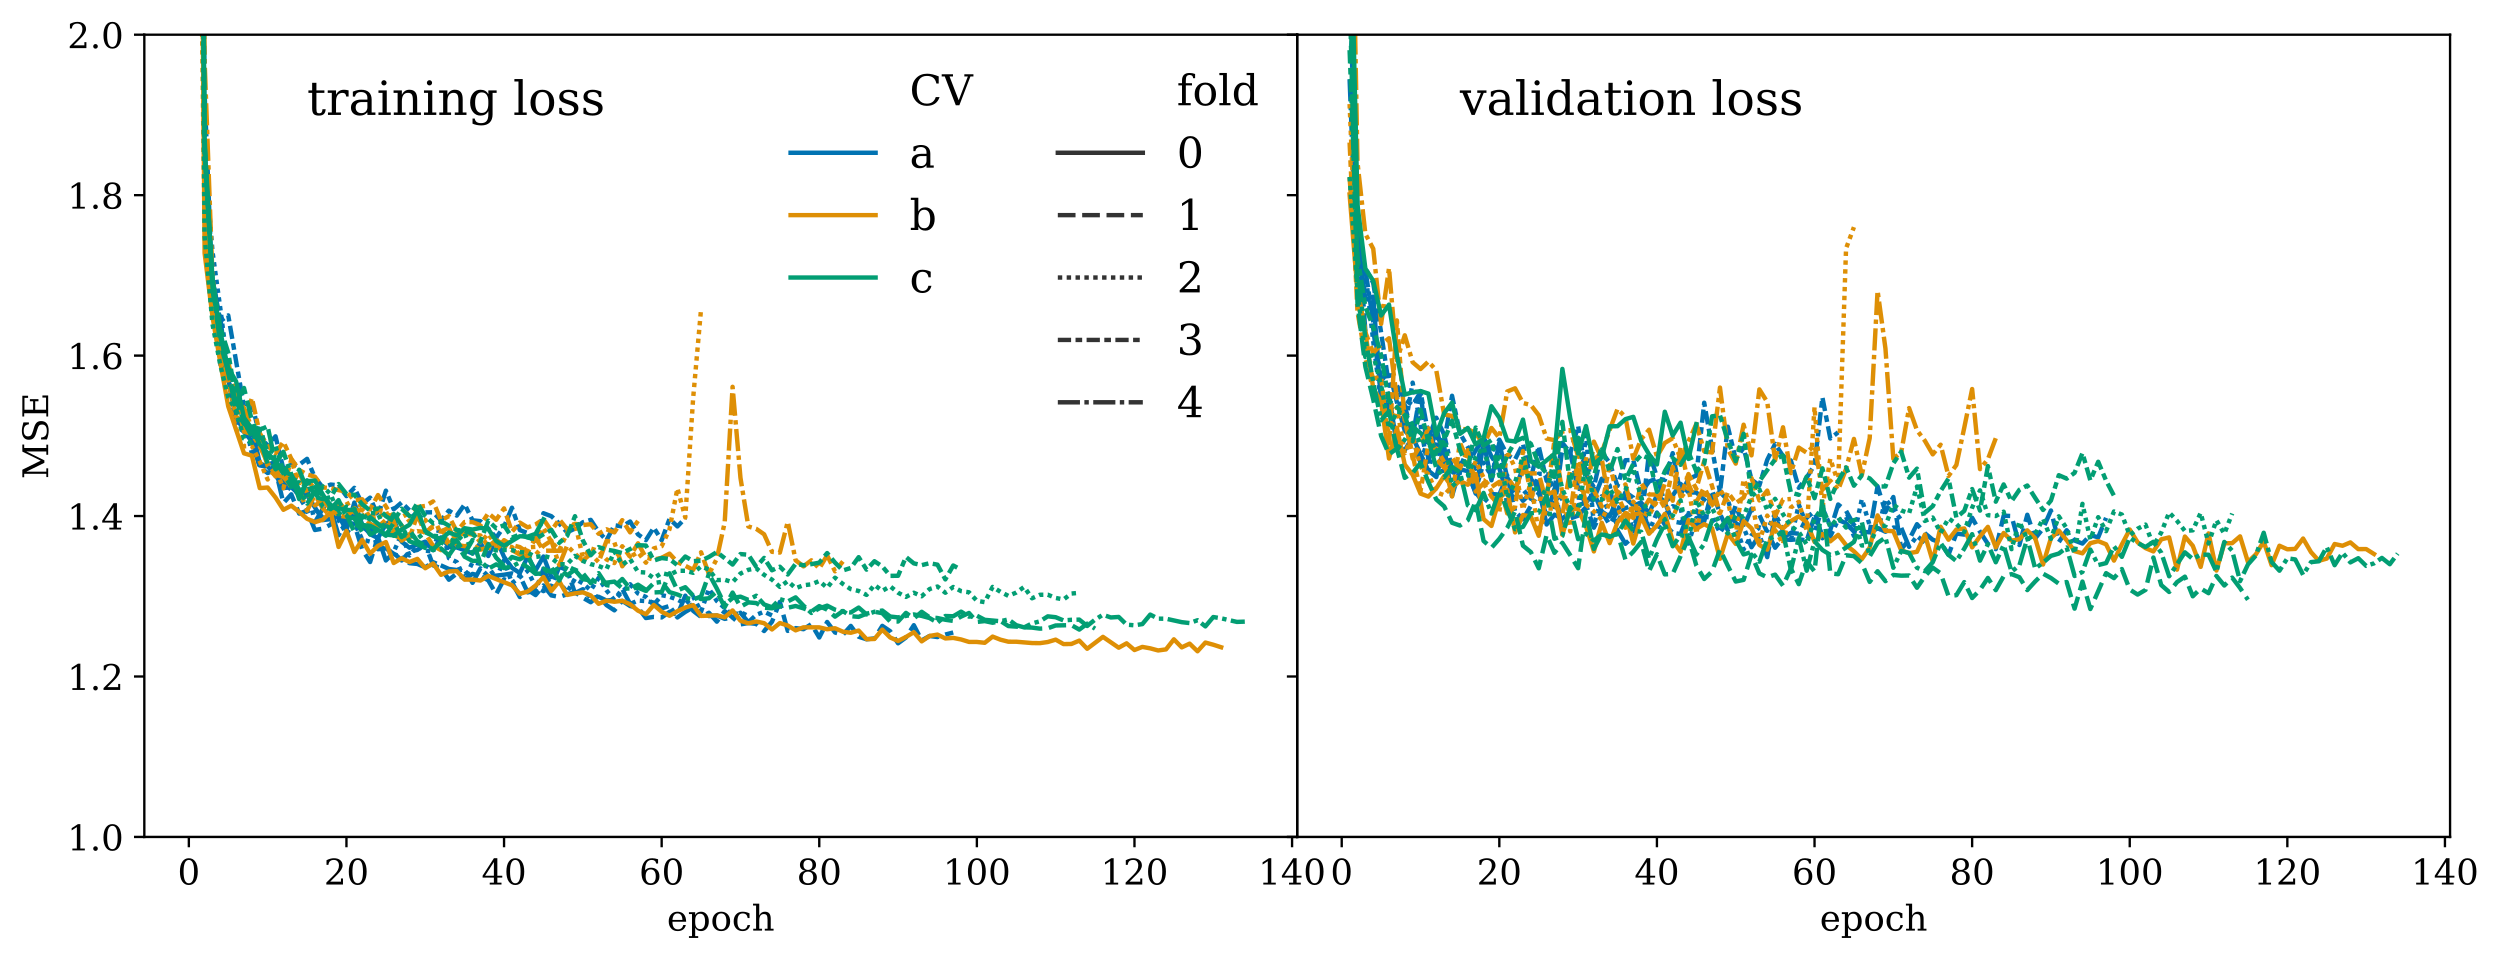 <?xml version="1.0" encoding="utf-8" standalone="no"?>
<!DOCTYPE svg PUBLIC "-//W3C//DTD SVG 1.1//EN"
  "http://www.w3.org/Graphics/SVG/1.1/DTD/svg11.dtd">
<!-- Created with matplotlib (https://matplotlib.org/) -->
<svg height="324.987pt" version="1.1" viewBox="0 0 847.015 324.987" width="847.015pt" xmlns="http://www.w3.org/2000/svg" xmlns:xlink="http://www.w3.org/1999/xlink">
 <defs>
  <style type="text/css">
*{stroke-linecap:butt;stroke-linejoin:round;}
  </style>
 </defs>
 <g id="figure_1">
  <g id="patch_1">
   <path d="M 0 324.987 
L 847.015 324.987 
L 847.015 0 
L 0 0 
z
" style="fill:none;"/>
  </g>
  <g id="axes_1">
   <g id="patch_2">
    <path d="M 48.898 283.559 
L 439.498 283.559 
L 439.498 11.759 
L 48.898 11.759 
z
" style="fill:none;"/>
   </g>
   <g id="matplotlib.axis_1">
    <g id="xtick_1">
     <g id="line2d_1">
      <defs>
       <path d="M 0 0 
L 0 3.5 
" id="mf8f012f942" style="stroke:#000000;stroke-width:0.8;"/>
      </defs>
      <g>
       <use style="stroke:#000000;stroke-width:0.8;" x="63.982" xlink:href="#mf8f012f942" y="283.559"/>
      </g>
     </g>
     <g id="text_1">
      <!-- 0 -->
      <defs>
       <path d="M 31.781 3.422 
Q 39.266 3.422 42.969 11.625 
Q 46.688 19.828 46.688 36.375 
Q 46.688 52.984 42.969 61.188 
Q 39.266 69.391 31.781 69.391 
Q 24.312 69.391 20.594 61.188 
Q 16.891 52.984 16.891 36.375 
Q 16.891 19.828 20.594 11.625 
Q 24.312 3.422 31.781 3.422 
z
M 31.781 -1.422 
Q 19.922 -1.422 13.25 8.531 
Q 6.594 18.5 6.594 36.375 
Q 6.594 54.297 13.25 64.25 
Q 19.922 74.219 31.781 74.219 
Q 43.703 74.219 50.344 64.25 
Q 56.984 54.297 56.984 36.375 
Q 56.984 18.5 50.344 8.531 
Q 43.703 -1.422 31.781 -1.422 
z
" id="DejaVuSerif-48"/>
      </defs>
      <g transform="translate(60.165 299.677)scale(0.12 -0.12)">
       <use xlink:href="#DejaVuSerif-48"/>
      </g>
     </g>
    </g>
    <g id="xtick_2">
     <g id="line2d_2">
      <g>
       <use style="stroke:#000000;stroke-width:0.8;" x="117.379" xlink:href="#mf8f012f942" y="283.559"/>
      </g>
     </g>
     <g id="text_2">
      <!-- 20 -->
      <defs>
       <path d="M 12.797 55.516 
L 7.328 55.516 
L 7.328 68.5 
Q 12.547 71.297 17.844 72.75 
Q 23.141 74.219 28.219 74.219 
Q 39.594 74.219 46.188 68.703 
Q 52.781 63.188 52.781 53.719 
Q 52.781 43.016 37.844 28.125 
Q 36.672 27 36.078 26.422 
L 17.672 8.016 
L 48.094 8.016 
L 48.094 17 
L 53.812 17 
L 53.812 0 
L 6.781 0 
L 6.781 5.328 
L 28.906 27.391 
Q 36.234 34.719 39.359 40.844 
Q 42.484 46.969 42.484 53.719 
Q 42.484 61.078 38.641 65.234 
Q 34.812 69.391 28.078 69.391 
Q 21.094 69.391 17.281 65.922 
Q 13.484 62.453 12.797 55.516 
z
" id="DejaVuSerif-50"/>
      </defs>
      <g transform="translate(109.744 299.677)scale(0.12 -0.12)">
       <use xlink:href="#DejaVuSerif-50"/>
       <use x="63.623" xlink:href="#DejaVuSerif-48"/>
      </g>
     </g>
    </g>
    <g id="xtick_3">
     <g id="line2d_3">
      <g>
       <use style="stroke:#000000;stroke-width:0.8;" x="170.776" xlink:href="#mf8f012f942" y="283.559"/>
      </g>
     </g>
     <g id="text_3">
      <!-- 40 -->
      <defs>
       <path d="M 34.906 24.703 
L 34.906 63.484 
L 10.016 24.703 
z
M 56.391 0 
L 23.188 0 
L 23.188 5.172 
L 34.906 5.172 
L 34.906 19.484 
L 3.078 19.484 
L 3.078 24.812 
L 35.016 74.219 
L 44.672 74.219 
L 44.672 24.703 
L 58.594 24.703 
L 58.594 19.484 
L 44.672 19.484 
L 44.672 5.172 
L 56.391 5.172 
z
" id="DejaVuSerif-52"/>
      </defs>
      <g transform="translate(163.141 299.677)scale(0.12 -0.12)">
       <use xlink:href="#DejaVuSerif-52"/>
       <use x="63.623" xlink:href="#DejaVuSerif-48"/>
      </g>
     </g>
    </g>
    <g id="xtick_4">
     <g id="line2d_4">
      <g>
       <use style="stroke:#000000;stroke-width:0.8;" x="224.174" xlink:href="#mf8f012f942" y="283.559"/>
      </g>
     </g>
     <g id="text_4">
      <!-- 60 -->
      <defs>
       <path d="M 32.719 3.422 
Q 39.594 3.422 43.297 8.469 
Q 47.016 13.531 47.016 23 
Q 47.016 32.469 43.297 37.516 
Q 39.594 42.578 32.719 42.578 
Q 25.734 42.578 22.062 37.688 
Q 18.406 32.812 18.406 23.578 
Q 18.406 13.875 22.109 8.641 
Q 25.828 3.422 32.719 3.422 
z
M 16.797 40.141 
Q 20.125 43.797 24.312 45.594 
Q 28.516 47.406 33.797 47.406 
Q 44.672 47.406 51 40.859 
Q 57.328 34.328 57.328 23 
Q 57.328 11.922 50.516 5.25 
Q 43.703 -1.422 32.328 -1.422 
Q 19.969 -1.422 13.328 7.781 
Q 6.688 17 6.688 34.078 
Q 6.688 53.219 14.547 63.719 
Q 22.406 74.219 36.719 74.219 
Q 40.578 74.219 44.828 73.484 
Q 49.078 72.75 53.516 71.297 
L 53.516 59.281 
L 48 59.281 
Q 47.406 64.203 44.234 66.797 
Q 41.062 69.391 35.688 69.391 
Q 26.219 69.391 21.578 62.203 
Q 16.938 55.031 16.797 40.141 
z
" id="DejaVuSerif-54"/>
      </defs>
      <g transform="translate(216.539 299.677)scale(0.12 -0.12)">
       <use xlink:href="#DejaVuSerif-54"/>
       <use x="63.623" xlink:href="#DejaVuSerif-48"/>
      </g>
     </g>
    </g>
    <g id="xtick_5">
     <g id="line2d_5">
      <g>
       <use style="stroke:#000000;stroke-width:0.8;" x="277.571" xlink:href="#mf8f012f942" y="283.559"/>
      </g>
     </g>
     <g id="text_5">
      <!-- 80 -->
      <defs>
       <path d="M 46.578 19.922 
Q 46.578 27.734 42.688 32.047 
Q 38.812 36.375 31.781 36.375 
Q 24.75 36.375 20.875 32.047 
Q 17 27.734 17 19.922 
Q 17 12.062 20.875 7.734 
Q 24.75 3.422 31.781 3.422 
Q 38.812 3.422 42.688 7.734 
Q 46.578 12.062 46.578 19.922 
z
M 44.578 55.328 
Q 44.578 61.969 41.203 65.672 
Q 37.844 69.391 31.781 69.391 
Q 25.781 69.391 22.391 65.672 
Q 19 61.969 19 55.328 
Q 19 48.641 22.391 44.922 
Q 25.781 41.219 31.781 41.219 
Q 37.844 41.219 41.203 44.922 
Q 44.578 48.641 44.578 55.328 
z
M 39.312 38.812 
Q 47.609 37.703 52.25 32.688 
Q 56.891 27.688 56.891 19.922 
Q 56.891 9.672 50.391 4.125 
Q 43.891 -1.422 31.781 -1.422 
Q 19.734 -1.422 13.203 4.125 
Q 6.688 9.672 6.688 19.922 
Q 6.688 27.688 11.328 32.688 
Q 15.969 37.703 24.312 38.812 
Q 16.938 40.141 13 44.406 
Q 9.078 48.688 9.078 55.328 
Q 9.078 64.109 15.125 69.156 
Q 21.188 74.219 31.781 74.219 
Q 42.391 74.219 48.438 69.156 
Q 54.5 64.109 54.5 55.328 
Q 54.5 48.688 50.562 44.406 
Q 46.625 40.141 39.312 38.812 
z
" id="DejaVuSerif-56"/>
      </defs>
      <g transform="translate(269.936 299.677)scale(0.12 -0.12)">
       <use xlink:href="#DejaVuSerif-56"/>
       <use x="63.623" xlink:href="#DejaVuSerif-48"/>
      </g>
     </g>
    </g>
    <g id="xtick_6">
     <g id="line2d_6">
      <g>
       <use style="stroke:#000000;stroke-width:0.8;" x="330.968" xlink:href="#mf8f012f942" y="283.559"/>
      </g>
     </g>
     <g id="text_6">
      <!-- 100 -->
      <defs>
       <path d="M 14.203 0 
L 14.203 5.172 
L 26.906 5.172 
L 26.906 65.828 
L 12.203 56.297 
L 12.203 62.703 
L 29.984 74.219 
L 36.719 74.219 
L 36.719 5.172 
L 49.422 5.172 
L 49.422 0 
z
" id="DejaVuSerif-49"/>
      </defs>
      <g transform="translate(319.515 299.677)scale(0.12 -0.12)">
       <use xlink:href="#DejaVuSerif-49"/>
       <use x="63.623" xlink:href="#DejaVuSerif-48"/>
       <use x="127.246" xlink:href="#DejaVuSerif-48"/>
      </g>
     </g>
    </g>
    <g id="xtick_7">
     <g id="line2d_7">
      <g>
       <use style="stroke:#000000;stroke-width:0.8;" x="384.365" xlink:href="#mf8f012f942" y="283.559"/>
      </g>
     </g>
     <g id="text_7">
      <!-- 120 -->
      <g transform="translate(372.912 299.677)scale(0.12 -0.12)">
       <use xlink:href="#DejaVuSerif-49"/>
       <use x="63.623" xlink:href="#DejaVuSerif-50"/>
       <use x="127.246" xlink:href="#DejaVuSerif-48"/>
      </g>
     </g>
    </g>
    <g id="xtick_8">
     <g id="line2d_8">
      <g>
       <use style="stroke:#000000;stroke-width:0.8;" x="437.762" xlink:href="#mf8f012f942" y="283.559"/>
      </g>
     </g>
     <g id="text_8">
      <!-- 140 -->
      <g transform="translate(426.31 299.677)scale(0.12 -0.12)">
       <use xlink:href="#DejaVuSerif-49"/>
       <use x="63.623" xlink:href="#DejaVuSerif-52"/>
       <use x="127.246" xlink:href="#DejaVuSerif-48"/>
      </g>
     </g>
    </g>
    <g id="text_9">
     <!-- epoch -->
     <defs>
      <path d="M 54.203 25 
L 15.484 25 
L 15.484 24.609 
Q 15.484 14.109 19.438 8.766 
Q 23.391 3.422 31.109 3.422 
Q 37.016 3.422 40.797 6.516 
Q 44.578 9.625 46.094 15.719 
L 53.328 15.719 
Q 51.172 7.172 45.375 2.875 
Q 39.594 -1.422 30.172 -1.422 
Q 18.797 -1.422 11.891 6.078 
Q 4.984 13.578 4.984 25.984 
Q 4.984 38.281 11.766 45.797 
Q 18.562 53.328 29.594 53.328 
Q 41.359 53.328 47.656 46.062 
Q 53.953 38.812 54.203 25 
z
M 43.609 30.172 
Q 43.312 39.266 39.766 43.875 
Q 36.234 48.484 29.594 48.484 
Q 23.391 48.484 19.828 43.844 
Q 16.266 39.203 15.484 30.172 
z
" id="DejaVuSerif-101"/>
      <path d="M 20.516 28.516 
L 20.516 23.391 
Q 20.516 14.016 24.094 9.109 
Q 27.688 4.203 34.516 4.203 
Q 41.406 4.203 44.938 9.719 
Q 48.484 15.234 48.484 25.984 
Q 48.484 36.766 44.938 42.234 
Q 41.406 47.703 34.516 47.703 
Q 27.688 47.703 24.094 42.766 
Q 20.516 37.844 20.516 28.516 
z
M 11.531 46.688 
L 2.875 46.688 
L 2.875 51.906 
L 20.516 51.906 
L 20.516 43.797 
Q 23.141 48.688 27.219 51 
Q 31.297 53.328 37.312 53.328 
Q 46.875 53.328 52.922 45.75 
Q 58.984 38.188 58.984 25.984 
Q 58.984 13.766 52.922 6.172 
Q 46.875 -1.422 37.312 -1.422 
Q 31.297 -1.422 27.219 0.891 
Q 23.141 3.219 20.516 8.109 
L 20.516 -15.578 
L 29 -15.578 
L 29 -20.797 
L 2.875 -20.797 
L 2.875 -15.578 
L 11.531 -15.578 
z
" id="DejaVuSerif-112"/>
      <path d="M 30.078 3.422 
Q 37.312 3.422 40.984 9.125 
Q 44.672 14.844 44.672 25.984 
Q 44.672 37.109 40.984 42.797 
Q 37.312 48.484 30.078 48.484 
Q 22.859 48.484 19.172 42.797 
Q 15.484 37.109 15.484 25.984 
Q 15.484 14.844 19.188 9.125 
Q 22.906 3.422 30.078 3.422 
z
M 30.078 -1.422 
Q 18.75 -1.422 11.859 6.078 
Q 4.984 13.578 4.984 25.984 
Q 4.984 38.375 11.844 45.844 
Q 18.703 53.328 30.078 53.328 
Q 41.453 53.328 48.312 45.844 
Q 55.172 38.375 55.172 25.984 
Q 55.172 13.578 48.312 6.078 
Q 41.453 -1.422 30.078 -1.422 
z
" id="DejaVuSerif-111"/>
      <path d="M 51.422 15.578 
Q 49.516 7.281 44.094 2.922 
Q 38.672 -1.422 30.078 -1.422 
Q 18.75 -1.422 11.859 6.078 
Q 4.984 13.578 4.984 25.984 
Q 4.984 38.422 11.859 45.875 
Q 18.75 53.328 30.078 53.328 
Q 35.016 53.328 39.891 52.172 
Q 44.781 51.031 49.703 48.688 
L 49.703 35.406 
L 44.484 35.406 
Q 43.453 42.234 40.016 45.359 
Q 36.578 48.484 30.172 48.484 
Q 22.906 48.484 19.188 42.844 
Q 15.484 37.203 15.484 25.984 
Q 15.484 14.75 19.172 9.078 
Q 22.859 3.422 30.172 3.422 
Q 35.984 3.422 39.453 6.438 
Q 42.922 9.469 44.188 15.578 
z
" id="DejaVuSerif-99"/>
      <path d="M 4.109 0 
L 4.109 5.172 
L 12.203 5.172 
L 12.203 70.797 
L 3.609 70.797 
L 3.609 75.984 
L 21.188 75.984 
L 21.188 42.672 
Q 23.688 47.953 27.656 50.641 
Q 31.641 53.328 36.922 53.328 
Q 45.516 53.328 49.562 48.391 
Q 53.609 43.453 53.609 33.016 
L 53.609 5.172 
L 61.625 5.172 
L 61.625 0 
L 36.812 0 
L 36.812 5.172 
L 44.578 5.172 
L 44.578 30.172 
Q 44.578 39.703 42.25 43.188 
Q 39.938 46.688 33.984 46.688 
Q 27.734 46.688 24.453 42.141 
Q 21.188 37.594 21.188 28.906 
L 21.188 5.172 
L 29 5.172 
L 29 0 
z
" id="DejaVuSerif-104"/>
     </defs>
     <g transform="translate(225.969 315.291)scale(0.12 -0.12)">
      <use xlink:href="#DejaVuSerif-101"/>
      <use x="59.18" xlink:href="#DejaVuSerif-112"/>
      <use x="123.193" xlink:href="#DejaVuSerif-111"/>
      <use x="183.398" xlink:href="#DejaVuSerif-99"/>
      <use x="239.404" xlink:href="#DejaVuSerif-104"/>
     </g>
    </g>
   </g>
   <g id="matplotlib.axis_2">
    <g id="ytick_1">
     <g id="line2d_9">
      <defs>
       <path d="M 0 0 
L -3.5 0 
" id="m854ff0689c" style="stroke:#000000;stroke-width:0.8;"/>
      </defs>
      <g>
       <use style="stroke:#000000;stroke-width:0.8;" x="48.898" xlink:href="#m854ff0689c" y="283.559"/>
      </g>
     </g>
     <g id="text_10">
      <!-- 1.0 -->
      <defs>
       <path d="M 9.422 5.078 
Q 9.422 7.812 11.281 9.719 
Q 13.141 11.625 15.922 11.625 
Q 18.609 11.625 20.5 9.719 
Q 22.406 7.812 22.406 5.078 
Q 22.406 2.391 20.5 0.484 
Q 18.609 -1.422 15.922 -1.422 
Q 13.141 -1.422 11.281 0.453 
Q 9.422 2.344 9.422 5.078 
z
" id="DejaVuSerif-46"/>
      </defs>
      <g transform="translate(22.814 288.118)scale(0.12 -0.12)">
       <use xlink:href="#DejaVuSerif-49"/>
       <use x="63.623" xlink:href="#DejaVuSerif-46"/>
       <use x="95.41" xlink:href="#DejaVuSerif-48"/>
      </g>
     </g>
    </g>
    <g id="ytick_2">
     <g id="line2d_10">
      <g>
       <use style="stroke:#000000;stroke-width:0.8;" x="48.898" xlink:href="#m854ff0689c" y="229.199"/>
      </g>
     </g>
     <g id="text_11">
      <!-- 1.2 -->
      <g transform="translate(22.814 233.758)scale(0.12 -0.12)">
       <use xlink:href="#DejaVuSerif-49"/>
       <use x="63.623" xlink:href="#DejaVuSerif-46"/>
       <use x="95.41" xlink:href="#DejaVuSerif-50"/>
      </g>
     </g>
    </g>
    <g id="ytick_3">
     <g id="line2d_11">
      <g>
       <use style="stroke:#000000;stroke-width:0.8;" x="48.898" xlink:href="#m854ff0689c" y="174.839"/>
      </g>
     </g>
     <g id="text_12">
      <!-- 1.4 -->
      <g transform="translate(22.814 179.398)scale(0.12 -0.12)">
       <use xlink:href="#DejaVuSerif-49"/>
       <use x="63.623" xlink:href="#DejaVuSerif-46"/>
       <use x="95.41" xlink:href="#DejaVuSerif-52"/>
      </g>
     </g>
    </g>
    <g id="ytick_4">
     <g id="line2d_12">
      <g>
       <use style="stroke:#000000;stroke-width:0.8;" x="48.898" xlink:href="#m854ff0689c" y="120.479"/>
      </g>
     </g>
     <g id="text_13">
      <!-- 1.6 -->
      <g transform="translate(22.814 125.038)scale(0.12 -0.12)">
       <use xlink:href="#DejaVuSerif-49"/>
       <use x="63.623" xlink:href="#DejaVuSerif-46"/>
       <use x="95.41" xlink:href="#DejaVuSerif-54"/>
      </g>
     </g>
    </g>
    <g id="ytick_5">
     <g id="line2d_13">
      <g>
       <use style="stroke:#000000;stroke-width:0.8;" x="48.898" xlink:href="#m854ff0689c" y="66.119"/>
      </g>
     </g>
     <g id="text_14">
      <!-- 1.8 -->
      <g transform="translate(22.814 70.678)scale(0.12 -0.12)">
       <use xlink:href="#DejaVuSerif-49"/>
       <use x="63.623" xlink:href="#DejaVuSerif-46"/>
       <use x="95.41" xlink:href="#DejaVuSerif-56"/>
      </g>
     </g>
    </g>
    <g id="ytick_6">
     <g id="line2d_14">
      <g>
       <use style="stroke:#000000;stroke-width:0.8;" x="48.898" xlink:href="#m854ff0689c" y="11.759"/>
      </g>
     </g>
     <g id="text_15">
      <!-- 2.0 -->
      <g transform="translate(22.814 16.318)scale(0.12 -0.12)">
       <use xlink:href="#DejaVuSerif-50"/>
       <use x="63.623" xlink:href="#DejaVuSerif-46"/>
       <use x="95.41" xlink:href="#DejaVuSerif-48"/>
      </g>
     </g>
    </g>
    <g id="text_16">
     <!-- MSE -->
     <defs>
      <path d="M 5.516 0 
L 5.516 5.172 
L 14.797 5.172 
L 14.797 67.672 
L 4.984 67.672 
L 4.984 72.906 
L 26.219 72.906 
L 51.812 21 
L 77.391 72.906 
L 97.312 72.906 
L 97.312 67.672 
L 87.594 67.672 
L 87.594 5.172 
L 96.922 5.172 
L 96.922 0 
L 68.406 0 
L 68.406 5.172 
L 77.688 5.172 
L 77.688 61.531 
L 52.688 10.688 
L 45.797 10.688 
L 20.797 61.531 
L 20.797 5.172 
L 30.078 5.172 
L 30.078 0 
z
" id="DejaVuSerif-77"/>
      <path d="M 9.281 3.516 
L 9.281 20.125 
L 14.891 20.062 
Q 15.141 11.766 19.703 7.781 
Q 24.266 3.812 33.594 3.812 
Q 42.281 3.812 46.844 7.25 
Q 51.422 10.688 51.422 17.281 
Q 51.422 22.562 48.656 25.391 
Q 45.906 28.219 37.016 30.906 
L 27.391 33.797 
Q 16.938 36.969 12.672 41.703 
Q 8.406 46.438 8.406 54.688 
Q 8.406 63.969 14.984 69.094 
Q 21.578 74.219 33.5 74.219 
Q 38.578 74.219 44.625 73.109 
Q 50.688 72.016 57.516 69.922 
L 57.516 54.391 
L 52 54.391 
Q 51.172 62.109 46.844 65.547 
Q 42.531 69 33.688 69 
Q 25.984 69 21.953 65.844 
Q 17.922 62.703 17.922 56.688 
Q 17.922 51.469 20.938 48.484 
Q 23.969 45.516 33.797 42.578 
L 42.828 39.891 
Q 52.734 36.922 56.953 32.297 
Q 61.188 27.688 61.188 19.922 
Q 61.188 9.328 54.391 3.953 
Q 47.609 -1.422 34.188 -1.422 
Q 28.172 -1.422 21.938 -0.188 
Q 15.719 1.031 9.281 3.516 
z
" id="DejaVuSerif-83"/>
      <path d="M 5.516 0 
L 5.516 5.172 
L 14.797 5.172 
L 14.797 67.672 
L 5.516 67.672 
L 5.516 72.906 
L 64.203 72.906 
L 64.203 56.688 
L 58.203 56.688 
L 58.203 66.891 
L 24.703 66.891 
L 24.703 42.484 
L 48.578 42.484 
L 48.578 51.609 
L 54.594 51.609 
L 54.594 27.391 
L 48.578 27.391 
L 48.578 36.531 
L 24.703 36.531 
L 24.703 6 
L 58.984 6 
L 58.984 16.219 
L 64.984 16.219 
L 64.984 0 
z
" id="DejaVuSerif-69"/>
     </defs>
     <g transform="translate(16.318 162.292)rotate(-90)scale(0.12 -0.12)">
      <use xlink:href="#DejaVuSerif-77"/>
      <use x="102.393" xlink:href="#DejaVuSerif-83"/>
      <use x="170.898" xlink:href="#DejaVuSerif-69"/>
     </g>
    </g>
   </g>
   <g id="line2d_15">
    <path clip-path="url(#pe7d806a2e6)" d="M 68.819 -1 
L 69.322 58.837 
L 71.992 103.286 
L 74.662 121.675 
L 77.331 128.473 
L 80.001 141.89 
L 82.671 145.427 
L 85.341 144.594 
L 88.011 157.059 
L 90.681 158.037 
L 93.351 160.913 
L 96.02 165.376 
L 98.69 165.055 
L 101.36 167.534 
L 104.03 167.679 
L 106.7 171.924 
L 109.37 176.211 
L 112.04 175.88 
L 114.709 174.74 
L 117.379 179.598 
L 120.049 170.274 
L 122.719 177.723 
L 125.389 180.991 
L 128.059 182.295 
L 130.729 177.589 
L 133.398 175.783 
L 136.068 183.523 
L 138.738 185.574 
L 141.408 184.493 
L 144.078 183.525 
L 146.748 186.399 
L 149.418 182.072 
L 152.087 185.281 
L 154.757 185.492 
L 157.427 186.398 
L 160.097 187.542 
L 162.767 183.958 
L 165.437 188.374 
L 168.107 182.572 
L 170.776 188.677 
L 173.446 192.382 
L 176.116 194.139 
L 178.786 188.633 
L 181.456 193.248 
L 184.126 188.55 
L 186.796 195.44 
" style="fill:none;stroke:#0173b2;stroke-linecap:square;stroke-width:1.5;"/>
   </g>
   <g id="line2d_16">
    <path clip-path="url(#pe7d806a2e6)" d="M 69.033 -1 
L 69.322 31.491 
L 71.992 98.911 
L 74.662 123.471 
L 77.331 127.279 
L 80.001 144.201 
L 82.671 146.327 
L 85.341 149.505 
L 88.011 158.273 
L 90.681 160.268 
L 93.351 159.232 
L 96.02 170.443 
L 98.69 167.48 
L 101.36 174.003 
L 104.03 173.052 
L 106.7 179.563 
L 109.37 179.094 
L 112.04 177.707 
L 114.709 173.324 
L 117.379 177.144 
L 120.049 177.587 
L 122.719 186.22 
L 125.389 190.412 
L 128.059 181.99 
L 130.729 189.887 
L 133.398 187.277 
L 136.068 189.9 
L 138.738 186.904 
L 141.408 186.326 
L 144.078 184.454 
L 146.748 191.548 
L 149.418 192.506 
L 152.087 196.41 
L 154.757 194.327 
L 157.427 196.202 
L 160.097 194.439 
L 162.767 195.121 
L 165.437 196.628 
L 168.107 201.319 
L 170.776 196.269 
L 173.446 197.265 
L 176.116 202.262 
L 178.786 199.882 
L 181.456 201.614 
L 184.126 198.358 
L 186.796 201.732 
L 189.465 202.247 
L 192.135 201.355 
L 194.805 200.64 
L 197.475 202.532 
L 200.145 204.034 
L 202.815 201.76 
L 205.485 205.018 
L 208.154 206.785 
L 210.824 203.582 
L 213.494 205.33 
L 216.164 205.842 
L 218.834 209.396 
L 221.504 209.009 
L 224.174 209.192 
L 226.843 207.307 
L 229.513 208.326 
L 232.183 201.822 
L 234.853 206.955 
L 237.523 209.025 
L 240.193 207.607 
L 242.863 210.617 
L 245.532 207.061 
L 248.202 209.201 
L 250.872 211.559 
L 253.542 211.074 
L 256.212 211.382 
L 258.882 213.793 
L 261.552 210.669 
L 264.221 203.933 
L 266.891 213.747 
L 269.561 212.803 
L 272.231 213.174 
L 274.901 211.458 
L 277.571 215.991 
L 280.241 210.728 
L 282.91 214.294 
L 285.58 215.053 
L 288.25 212.059 
L 290.92 215.727 
L 293.59 216.592 
L 296.26 216.303 
L 298.93 212.048 
L 301.599 213.859 
L 304.269 217.953 
L 306.939 215.991 
L 309.609 211.825 
L 312.279 216.965 
L 314.949 215.479 
L 317.619 215.839 
L 320.288 214.984 
L 322.958 214.291 
" style="fill:none;stroke:#0173b2;stroke-dasharray:6,2.25;stroke-dashoffset:0;stroke-width:1.5;"/>
   </g>
   <g id="line2d_17">
    <path clip-path="url(#pe7d806a2e6)" d="M 68.967 -1 
L 69.322 51.87 
L 71.992 85.235 
L 74.662 104.625 
L 77.331 125.654 
L 80.001 138.948 
L 82.671 140.535 
L 85.341 153.861 
L 88.011 147.418 
L 90.681 152.536 
L 93.351 160.643 
L 96.02 164.925 
L 98.69 162.589 
L 101.36 168.325 
L 104.03 172.635 
L 106.7 172.514 
L 109.37 175.409 
L 112.04 175.837 
L 114.709 176.242 
L 117.379 180.763 
L 120.049 177.024 
L 122.719 182.807 
L 125.389 183.526 
L 128.059 183.876 
L 130.729 186.966 
L 133.398 186.953 
L 136.068 180.933 
L 138.738 188.205 
L 141.408 184.934 
L 144.078 186.534 
L 146.748 186.92 
L 149.418 176.943 
L 152.087 189.117 
L 154.757 190.424 
L 157.427 196.172 
L 160.097 190.485 
L 162.767 191.025 
L 165.437 192.115 
L 168.107 195.973 
L 170.776 189.801 
L 173.446 197.574 
L 176.116 195.566 
L 178.786 193.414 
L 181.456 198.766 
L 184.126 200.272 
L 186.796 198.802 
L 189.465 197.251 
L 192.135 200.585 
L 194.805 196.071 
L 197.475 197.658 
L 200.145 199.988 
L 202.815 195.816 
L 205.485 200.02 
L 208.154 203.368 
L 210.824 200.463 
L 213.494 197.947 
L 216.164 201.072 
L 218.834 202.242 
L 221.504 204.914 
L 224.174 201.659 
L 226.843 202.185 
L 229.513 203.137 
L 232.183 204.625 
L 234.853 202.15 
L 237.523 207.209 
L 240.193 199.49 
L 242.863 203.624 
L 245.532 206.048 
L 248.202 208.585 
L 250.872 207.395 
L 253.542 208.713 
" style="fill:none;stroke:#0173b2;stroke-dasharray:1.5,1.5;stroke-dashoffset:0;stroke-width:1.5;"/>
   </g>
   <g id="line2d_18">
    <path clip-path="url(#pe7d806a2e6)" d="M 68.856 -1 
L 69.322 49.947 
L 71.992 94.735 
L 74.662 108.791 
L 77.331 106.857 
L 80.001 122.459 
L 82.671 137.803 
L 85.341 136.599 
L 88.011 147.991 
L 90.681 150.92 
L 93.351 147.834 
L 96.02 158.876 
L 98.69 157.39 
L 101.36 157.46 
L 104.03 155.458 
L 106.7 161.857 
L 109.37 165.121 
L 112.04 164.174 
L 114.709 164.447 
L 117.379 168.082 
L 120.049 165.288 
L 122.719 170.669 
L 125.389 168.609 
L 128.059 174.718 
L 130.729 166.24 
L 133.398 172.551 
L 136.068 170.258 
L 138.738 172.892 
L 141.408 175.803 
L 144.078 173.578 
L 146.748 173.575 
L 149.418 176.353 
L 152.087 173.01 
L 154.757 174.692 
L 157.427 170.893 
L 160.097 176.275 
L 162.767 176.572 
L 165.437 179.077 
L 168.107 182.177 
L 170.776 178.409 
L 173.446 172.032 
L 176.116 179.602 
L 178.786 180.602 
L 181.456 184.257 
L 184.126 173.882 
L 186.796 174.887 
L 189.465 177.366 
L 192.135 180.358 
L 194.805 179.084 
L 197.475 176.937 
L 200.145 176.14 
L 202.815 180.199 
L 205.485 183.043 
L 208.154 177.957 
L 210.824 178.35 
L 213.494 176.687 
L 216.164 181.059 
L 218.834 182.994 
L 221.504 178.771 
L 224.174 183.038 
L 226.843 175.781 
L 229.513 178.353 
L 232.183 175.544 
" style="fill:none;stroke:#0173b2;stroke-dasharray:4.5,1.5,2.25,1.5;stroke-dashoffset:0;stroke-width:1.5;"/>
   </g>
   <g id="line2d_19">
    <path clip-path="url(#pe7d806a2e6)" d="M 68.876 -1 
L 69.322 55.899 
L 71.992 95.035 
L 74.662 107.866 
L 77.331 129.338 
L 80.001 135.519 
L 82.671 139.94 
L 85.341 149.55 
L 88.011 157.703 
L 90.681 158.121 
L 93.351 159.009 
L 96.02 163.591 
L 98.69 165.956 
L 101.36 166.979 
L 104.03 165.691 
L 106.7 176.946 
L 109.37 172.315 
L 112.04 172.328 
L 114.709 181.342 
L 117.379 176.68 
L 120.049 173.515 
L 122.719 180.224 
L 125.389 177.351 
L 128.059 186.081 
L 130.729 185.791 
L 133.398 187.63 
L 136.068 188.94 
L 138.738 190.814 
L 141.408 191.069 
L 144.078 192.205 
L 146.748 190.473 
L 149.418 191.576 
L 152.087 192.773 
L 154.757 193.114 
L 157.427 193.013 
L 160.097 197.468 
L 162.767 192.545 
L 165.437 195.302 
L 168.107 195.02 
L 170.776 194.719 
L 173.446 194.272 
L 176.116 195.095 
L 178.786 200.708 
L 181.456 200.053 
L 184.126 192.732 
L 186.796 198.895 
L 189.465 192.053 
L 192.135 193.114 
L 194.805 200.936 
L 197.475 199.635 
L 200.145 202.669 
L 202.815 202.194 
L 205.485 203.458 
L 208.154 203.201 
L 210.824 199.553 
L 213.494 204.627 
L 216.164 203.461 
L 218.834 203.661 
L 221.504 204.163 
L 224.174 206.13 
L 226.843 205.297 
L 229.513 209.194 
L 232.183 207.314 
L 234.853 205.776 
L 237.523 207.362 
L 240.193 208.73 
L 242.863 208.525 
L 245.532 209.678 
L 248.202 209.23 
L 250.872 207.598 
L 253.542 210.802 
L 256.212 208.321 
L 258.882 207.252 
L 261.552 208.513 
" style="fill:none;stroke:#0173b2;stroke-dasharray:7.5,1.5,1.5,1.5;stroke-dashoffset:0;stroke-width:1.5;"/>
   </g>
   <g id="line2d_20">
    <path clip-path="url(#pe7d806a2e6)" d="M 68.651 -1 
L 69.322 85.734 
L 71.992 107.304 
L 74.662 122.898 
L 77.331 137.69 
L 82.671 153.59 
L 85.341 154.375 
L 88.011 165.369 
L 90.681 165.172 
L 93.351 168.563 
L 96.02 172.72 
L 98.69 171.324 
L 101.36 173.435 
L 104.03 175.761 
L 106.7 176.877 
L 109.37 176.103 
L 112.04 173.509 
L 114.709 185.304 
L 117.379 179.878 
L 120.049 187.026 
L 122.719 182.892 
L 125.389 187.605 
L 128.059 184.954 
L 130.729 183.661 
L 133.398 190.747 
L 136.068 189.138 
L 138.738 190.407 
L 141.408 189.353 
L 144.078 192.516 
L 146.748 190.909 
L 149.418 194.748 
L 152.087 193.612 
L 154.757 193.502 
L 157.427 196.375 
L 160.097 196.362 
L 162.767 196.683 
L 165.437 195.115 
L 170.776 197.261 
L 173.446 198.282 
L 176.116 201.176 
L 178.786 200.407 
L 181.456 198.403 
L 184.126 195.507 
L 186.796 200.182 
L 189.465 196.953 
L 192.135 201.571 
L 194.805 201.032 
L 197.475 200.699 
L 200.145 201.735 
L 202.815 204.57 
L 205.485 203.499 
L 208.154 203.879 
L 210.824 203.543 
L 213.494 204.744 
L 216.164 206.9 
L 218.834 208.106 
L 221.504 204.963 
L 224.174 207.257 
L 226.843 208.621 
L 229.513 207.069 
L 232.183 205.838 
L 234.853 205.021 
L 237.523 208.677 
L 242.863 208.49 
L 245.532 209.156 
L 248.202 206.827 
L 250.872 210.308 
L 253.542 211.176 
L 256.212 210.56 
L 258.882 211.133 
L 261.552 213.262 
L 264.221 211.089 
L 266.891 211.92 
L 269.561 213.563 
L 272.231 212.538 
L 277.571 212.556 
L 280.241 213.191 
L 282.91 212.85 
L 285.58 214.028 
L 288.25 214.383 
L 290.92 213.641 
L 293.59 216.554 
L 296.26 216.488 
L 298.93 213.311 
L 301.599 215.982 
L 304.269 217.16 
L 306.939 215.817 
L 309.609 214.196 
L 312.279 217.293 
L 314.949 215.462 
L 317.619 215.007 
L 320.288 216.309 
L 322.958 216.128 
L 325.628 216.656 
L 328.298 217.484 
L 330.968 217.497 
L 333.638 217.781 
L 336.308 215.683 
L 338.977 216.732 
L 341.647 217.414 
L 344.317 217.422 
L 349.657 217.868 
L 352.327 217.903 
L 354.997 217.519 
L 357.666 216.716 
L 360.336 218.222 
L 363.006 218.176 
L 365.676 217.041 
L 368.346 219.807 
L 373.686 215.778 
L 379.025 219.446 
L 381.695 217.969 
L 384.365 220.231 
L 387.035 219.175 
L 389.705 219.662 
L 392.375 220.378 
L 395.044 220.019 
L 397.714 216.608 
L 400.384 219.333 
L 403.054 218.075 
L 405.724 220.654 
L 408.394 217.702 
L 411.064 218.432 
L 413.733 219.294 
L 413.733 219.294 
" style="fill:none;stroke:#de8f05;stroke-linecap:square;stroke-width:1.5;"/>
   </g>
   <g id="line2d_21">
    <path clip-path="url(#pe7d806a2e6)" d="M 68.636 -1 
L 69.322 72.217 
L 71.992 98.271 
L 74.662 115.086 
L 77.331 122.688 
L 80.001 134.386 
L 82.671 138.277 
L 85.341 145.034 
L 88.011 148.758 
L 90.681 157.896 
L 93.351 161.419 
L 96.02 157.64 
L 98.69 165.818 
L 101.36 165.766 
L 104.03 173.009 
L 106.7 167.68 
L 109.37 172.244 
L 112.04 174.896 
L 114.709 170.667 
L 117.379 173.275 
L 120.049 173.218 
L 122.719 172.752 
L 125.389 175.33 
L 128.059 172.778 
L 130.729 173.25 
L 133.398 176.832 
L 136.068 183.165 
L 138.738 180.977 
L 141.408 179.961 
L 144.078 180.24 
L 146.748 178.504 
L 149.418 180.095 
L 152.087 178.781 
L 154.757 184.634 
L 157.427 185.054 
L 160.097 184.56 
L 162.767 186.242 
L 165.437 185.513 
L 168.107 186.444 
L 170.776 183.012 
L 173.446 184.677 
L 176.116 185.36 
L 178.786 187.179 
L 181.456 182.178 
L 184.126 186.585 
L 186.796 186.583 
L 189.465 186.645 
L 192.135 186.236 
" style="fill:none;stroke:#de8f05;stroke-dasharray:6,2.25;stroke-dashoffset:0;stroke-width:1.5;"/>
   </g>
   <g id="line2d_22">
    <path clip-path="url(#pe7d806a2e6)" d="M 68.331 -1 
L 69.322 80.384 
L 71.992 104.17 
L 74.662 119.141 
L 77.331 136.122 
L 80.001 145.231 
L 82.671 151.215 
L 85.341 151.115 
L 88.011 156.337 
L 90.681 162.453 
L 93.351 159.063 
L 96.02 165.398 
L 98.69 155.646 
L 101.36 164.716 
L 104.03 162.991 
L 106.7 165.291 
L 109.37 170.267 
L 112.04 169.889 
L 114.709 172.199 
L 117.379 169.877 
L 120.049 174.926 
L 122.719 170.031 
L 125.389 175.839 
L 128.059 175.516 
L 130.729 173.192 
L 133.398 179.554 
L 136.068 178.378 
L 138.738 176.352 
L 141.408 175.541 
L 144.078 176.12 
L 146.748 179.628 
L 149.418 178.424 
L 152.087 184.473 
L 154.757 181.262 
L 157.427 180.061 
L 160.097 180.359 
L 162.767 183.711 
L 165.437 180.87 
L 168.107 184.967 
L 170.776 184.604 
L 173.446 185.349 
L 176.116 187.802 
L 178.786 185.454 
L 181.456 185.265 
L 184.126 178.798 
L 186.796 183.584 
L 189.465 186.418 
L 192.135 180.662 
L 194.805 177.129 
L 197.475 188.87 
L 200.145 185.834 
L 202.815 186.672 
L 205.485 189.538 
L 208.154 190.766 
L 210.824 185.073 
L 213.494 188.671 
L 216.164 187.071 
L 218.834 190.642 
L 221.504 185.807 
L 224.174 185.06 
L 226.843 179.277 
L 229.513 165.469 
L 232.183 175.317 
L 234.853 134.748 
L 237.523 104.709 
" style="fill:none;stroke:#de8f05;stroke-dasharray:1.5,1.5;stroke-dashoffset:0;stroke-width:1.5;"/>
   </g>
   <g id="line2d_23">
    <path clip-path="url(#pe7d806a2e6)" d="M 68.727 -1 
L 69.322 69.518 
L 71.992 102.747 
L 74.662 119.297 
L 77.331 129.089 
L 80.001 141.171 
L 82.671 142.933 
L 85.341 134.855 
L 88.011 146.833 
L 90.681 151.008 
L 93.351 153.612 
L 96.02 149.704 
L 98.69 155.429 
L 101.36 159.257 
L 104.03 160.744 
L 106.7 161.531 
L 109.37 165.139 
L 112.04 165.383 
L 114.709 166.059 
L 117.379 166.549 
L 120.049 169.544 
L 122.719 169.153 
L 125.389 172.576 
L 128.059 167.733 
L 130.729 171.531 
L 133.398 176.066 
L 136.068 175.219 
L 138.738 173.791 
L 141.408 171.788 
L 144.078 171.417 
L 146.748 169.886 
L 149.418 176.314 
L 152.087 174.868 
L 154.757 180.028 
L 157.427 176.864 
L 160.097 176.9 
L 162.767 177.93 
L 165.437 173.861 
L 168.107 176.103 
L 170.776 172.249 
L 173.446 180.169 
L 176.116 177.046 
L 178.786 178.689 
L 181.456 177.684 
L 184.126 175.888 
L 186.796 179.862 
L 189.465 175.956 
L 192.135 179.264 
L 194.805 177.471 
L 197.475 177.904 
L 200.145 177.599 
L 202.815 180.832 
L 205.485 179.333 
L 208.154 180.369 
L 210.824 176.238 
L 213.494 180.366 
L 216.164 176.483 
" style="fill:none;stroke:#de8f05;stroke-dasharray:4.5,1.5,2.25,1.5;stroke-dashoffset:0;stroke-width:1.5;"/>
   </g>
   <g id="line2d_24">
    <path clip-path="url(#pe7d806a2e6)" d="M 69.137 -1 
L 69.322 20.508 
L 71.992 93.857 
L 74.662 117.127 
L 77.331 127.157 
L 80.001 134.857 
L 82.671 146.266 
L 85.341 147.029 
L 88.011 151.247 
L 90.681 156.783 
L 93.351 160.874 
L 96.02 161.613 
L 98.69 164.682 
L 101.36 159.729 
L 104.03 167.023 
L 106.7 171.217 
L 109.37 169.656 
L 112.04 172.382 
L 114.709 174.717 
L 117.379 175.084 
L 120.049 172.163 
L 122.719 174.258 
L 125.389 177.529 
L 128.059 178.564 
L 130.729 176.12 
L 133.398 181.258 
L 136.068 182.535 
L 138.738 182.339 
L 141.408 174.407 
L 144.078 180.712 
L 146.748 184.966 
L 149.418 186.384 
L 152.087 183.07 
L 154.757 181.67 
L 157.427 180.652 
L 160.097 181.128 
L 162.767 181.417 
L 165.437 185.108 
L 168.107 183 
L 170.776 184.466 
L 173.446 186.365 
L 176.116 187.887 
L 178.786 188.33 
L 181.456 187.978 
L 184.126 184.907 
L 186.796 183.162 
L 189.465 191.471 
L 192.135 184.863 
L 194.805 187.608 
L 197.475 189.908 
L 200.145 187.644 
L 202.815 190.447 
L 205.485 183.266 
L 208.154 183.762 
L 210.824 191.86 
L 213.494 188.422 
L 216.164 184.079 
L 218.834 188.912 
L 221.504 189.587 
L 224.174 188.987 
L 226.843 187.578 
L 229.513 190.462 
L 232.183 191.692 
L 234.853 193.062 
L 237.523 187.123 
L 240.193 194.498 
L 242.863 189.309 
L 245.532 176.971 
L 248.202 131.058 
L 250.872 161.887 
L 253.542 178.376 
L 256.212 179.171 
L 258.882 181.015 
L 261.552 186.953 
L 264.221 187.212 
L 266.891 176.789 
L 269.561 189.842 
L 272.231 191.888 
L 274.901 189.837 
L 277.571 192.608 
L 280.241 188.147 
L 282.91 193.559 
L 285.58 190.212 
" style="fill:none;stroke:#de8f05;stroke-dasharray:7.5,1.5,1.5,1.5;stroke-dashoffset:0;stroke-width:1.5;"/>
   </g>
   <g id="line2d_25">
    <path clip-path="url(#pe7d806a2e6)" d="M 68.912 -1 
L 69.322 50.435 
L 71.992 94.439 
L 74.662 114.094 
L 77.331 124.642 
L 80.001 129.25 
L 82.671 141.538 
L 85.341 145.226 
L 88.011 150.555 
L 90.681 153.51 
L 93.351 156.426 
L 96.02 159.51 
L 98.69 160.973 
L 101.36 169.096 
L 104.03 163.05 
L 106.7 162.798 
L 109.37 167.522 
L 112.04 171.814 
L 114.709 172.17 
L 117.379 172.778 
L 120.049 172.8 
L 122.719 177.88 
L 125.389 178.146 
L 128.059 179.487 
L 130.729 181.136 
L 133.398 181.394 
L 136.068 179.382 
L 138.738 177.79 
L 141.408 172.739 
L 144.078 179.943 
L 146.748 181.727 
L 149.418 182.608 
L 152.087 180.43 
L 154.757 181.384 
L 157.427 178.962 
L 160.097 179.417 
L 162.767 178.854 
L 165.437 179.224 
L 168.107 183.305 
L 170.776 184.931 
L 173.446 183.282 
L 176.116 181.68 
L 178.786 181.816 
L 181.456 180.865 
L 184.126 175.95 
" style="fill:none;stroke:#029e73;stroke-linecap:square;stroke-width:1.5;"/>
   </g>
   <g id="line2d_26">
    <path clip-path="url(#pe7d806a2e6)" d="M 68.94 -1 
L 69.322 49.023 
L 71.992 98.351 
L 74.662 112.121 
L 77.331 126.458 
L 80.001 136.484 
L 82.671 131.448 
L 85.341 142.537 
L 88.011 148.399 
L 90.681 157.15 
L 93.351 156.269 
L 96.02 160.42 
L 98.69 164.94 
L 101.36 159.143 
L 104.03 165.826 
L 106.7 165.061 
L 109.37 168.087 
L 112.04 171.038 
L 114.709 172.877 
L 117.379 174.469 
L 120.049 180.218 
L 122.719 174.678 
L 125.389 181.102 
L 128.059 179.648 
L 130.729 181.514 
L 133.398 177.09 
L 136.068 181.981 
L 138.738 179.676 
L 141.408 183.37 
L 144.078 184.849 
L 146.748 186.022 
L 149.418 183.693 
L 152.087 185.244 
L 154.757 183.022 
L 157.427 187.632 
L 160.097 182.95 
L 162.767 190.912 
L 165.437 184.337 
L 168.107 188.951 
L 170.776 191.684 
L 173.446 188.716 
L 176.116 189.52 
L 178.786 187.974 
L 181.456 194.065 
L 184.126 192.658 
L 186.796 193.837 
L 189.465 192.362 
L 192.135 194.909 
L 194.805 193.022 
L 197.475 194.212 
L 200.145 197.579 
L 202.815 194.19 
L 205.485 198.244 
L 208.154 198.659 
L 210.824 196.167 
L 213.494 199.434 
L 216.164 198.097 
L 218.834 199.835 
L 221.504 200.722 
L 224.174 200.606 
L 226.843 194.25 
L 229.513 200.034 
L 232.183 198.952 
L 234.853 201.818 
L 237.523 202.969 
L 240.193 202.694 
L 242.863 200.419 
L 245.532 205.702 
L 248.202 200.771 
L 250.872 205.589 
L 253.542 204.09 
L 256.212 204.321 
L 258.882 205.888 
L 261.552 206.094 
L 264.221 205.406 
L 266.891 205.919 
L 269.561 205.317 
L 272.231 206.115 
L 274.901 207.183 
L 277.571 205.356 
L 280.241 206.551 
L 282.91 208.919 
L 285.58 207.015 
L 288.25 208.769 
L 290.92 208.998 
L 293.59 207.919 
L 296.26 207.274 
L 298.93 207.74 
L 301.599 210.575 
L 304.269 210.565 
L 306.939 207.655 
L 309.609 209.567 
L 312.279 207.283 
L 314.949 209.148 
L 317.619 209.391 
L 320.288 209.977 
L 322.958 210.368 
L 325.628 208.897 
L 328.298 207.683 
L 330.968 210.714 
L 333.638 210.429 
L 336.308 210.991 
L 338.977 210.405 
L 341.647 212.119 
L 344.317 212.305 
L 346.987 212.537 
L 349.657 212.64 
L 352.327 212.987 
L 354.997 212.854 
L 357.666 211.915 
L 360.336 211.855 
L 363.006 211.791 
L 365.676 213.308 
L 368.346 211.305 
L 371.016 212.997 
" style="fill:none;stroke:#029e73;stroke-dasharray:6,2.25;stroke-dashoffset:0;stroke-width:1.5;"/>
   </g>
   <g id="line2d_27">
    <path clip-path="url(#pe7d806a2e6)" d="M 68.707 -1 
L 69.322 80.017 
L 71.992 109.832 
L 74.662 123.765 
L 77.331 134.625 
L 80.001 139.077 
L 82.671 148.668 
L 85.341 150.049 
L 88.011 143.856 
L 90.681 154.741 
L 93.351 151.166 
L 96.02 159.632 
L 98.69 163.55 
L 101.36 163.41 
L 104.03 167.605 
L 106.7 168.233 
L 109.37 164.805 
L 112.04 167.449 
L 114.709 174.233 
L 117.379 171.642 
L 120.049 172.391 
L 122.719 176.006 
L 125.389 173.777 
L 128.059 173.966 
L 130.729 180.304 
L 133.398 181.501 
L 136.068 181.505 
L 138.738 181.199 
L 141.408 182.436 
L 144.078 180.351 
L 146.748 181.529 
L 149.418 181.707 
L 152.087 182.862 
L 154.757 183.353 
L 157.427 180.704 
L 160.097 187.513 
L 162.767 185.782 
L 165.437 185.492 
L 168.107 186.456 
L 170.776 186.341 
L 173.446 186.367 
L 176.116 187.072 
L 178.786 187.229 
L 181.456 188.717 
L 184.126 188.321 
L 186.796 189.056 
L 189.465 191.179 
L 192.135 191.145 
L 194.805 188.356 
L 197.475 190.04 
L 200.145 191.141 
L 202.815 191.748 
L 205.485 192.847 
L 208.154 186.828 
L 210.824 191.34 
L 213.494 189.435 
L 216.164 193.788 
L 218.834 193.988 
L 221.504 195.876 
L 224.174 194.164 
L 226.843 194.792 
L 229.513 193.375 
L 232.183 193.382 
L 234.853 194.074 
L 237.523 191.924 
L 240.193 192.951 
L 242.863 196.548 
L 245.532 196.426 
L 248.202 197.245 
L 250.872 194.319 
L 253.542 193.054 
L 256.212 192.549 
L 258.882 194.76 
L 261.552 196.389 
L 264.221 198.842 
L 266.891 196.893 
L 269.561 199.295 
L 272.231 198.282 
L 274.901 197.983 
L 277.571 196.855 
L 280.241 199.159 
L 282.91 195.742 
L 285.58 197.852 
L 288.25 199.601 
L 290.92 200.231 
L 293.59 201.556 
L 296.26 198.167 
L 298.93 200.179 
L 301.599 198.65 
L 304.269 200.813 
L 306.939 202.234 
L 309.609 200.822 
L 312.279 202.014 
L 314.949 199.574 
L 317.619 198.717 
L 320.288 200.824 
L 322.958 198.879 
L 325.628 200.281 
L 328.298 200.668 
L 330.968 203.556 
L 333.638 204.015 
L 336.308 198.854 
L 338.977 200.515 
L 341.647 201.895 
L 344.317 200.758 
L 346.987 198.854 
L 349.657 202.702 
L 352.327 201.517 
L 354.997 201.495 
L 357.666 202.59 
L 360.336 203.099 
L 363.006 201.096 
L 365.676 200.851 
" style="fill:none;stroke:#029e73;stroke-dasharray:1.5,1.5;stroke-dashoffset:0;stroke-width:1.5;"/>
   </g>
   <g id="line2d_28">
    <path clip-path="url(#pe7d806a2e6)" d="M 68.858 -1 
L 69.322 51.855 
L 71.992 95.039 
L 74.662 111.115 
L 77.331 119.491 
L 80.001 135.499 
L 82.671 142.894 
L 85.341 147.976 
L 88.011 146.36 
L 90.681 153.109 
L 93.351 158.966 
L 96.02 157.406 
L 98.69 162.499 
L 101.36 167.539 
L 104.03 162.728 
L 106.7 168.323 
L 109.37 169.13 
L 112.04 168.4 
L 114.709 163.996 
L 117.379 167.377 
L 120.049 167.651 
L 122.719 170.853 
L 125.389 172.973 
L 128.059 172.274 
L 130.729 174.877 
L 133.398 176.58 
L 136.068 172.336 
L 138.738 174.834 
L 141.408 170.413 
L 144.078 174.84 
L 146.748 177.288 
L 149.418 176.621 
L 152.087 178.068 
L 154.757 179.552 
L 157.427 179.895 
L 160.097 180.816 
L 162.767 183.528 
L 165.437 176.426 
L 168.107 178.978 
L 170.776 177.943 
L 173.446 182.134 
L 176.116 181.088 
L 178.786 182.146 
L 181.456 182.683 
L 184.126 181.015 
L 186.796 179.536 
L 189.465 183.922 
L 192.135 181.609 
L 194.805 174.895 
L 197.475 183.088 
L 200.145 188.114 
L 202.815 185.369 
L 205.485 186.21 
L 208.154 186.668 
L 210.824 187.39 
L 213.494 186.028 
L 216.164 184.715 
L 218.834 184.829 
L 221.504 189.937 
L 224.174 189.06 
L 226.843 189.414 
L 229.513 191.488 
L 232.183 188.553 
L 234.853 190.12 
L 237.523 189.985 
L 240.193 188.697 
L 242.863 187.035 
L 245.532 189.119 
L 248.202 191.275 
L 250.872 187.72 
L 253.542 187.961 
L 256.212 192.03 
L 258.882 189.031 
L 261.552 193.211 
L 264.221 192.005 
L 266.891 194.641 
L 269.561 191.023 
L 272.231 191.509 
L 274.901 191.131 
L 277.571 190.631 
L 280.241 187.386 
L 282.91 190.62 
L 285.58 193.266 
L 288.25 192.441 
L 290.92 188.771 
L 293.59 192.994 
L 296.26 190.143 
L 298.93 191.902 
L 301.599 195.103 
L 304.269 195.077 
L 306.939 188.693 
L 309.609 190.877 
L 312.279 191.471 
L 314.949 190.815 
L 317.619 191.311 
L 320.288 196.298 
L 322.958 191.594 
L 325.628 193.013 
" style="fill:none;stroke:#029e73;stroke-dasharray:4.5,1.5,2.25,1.5;stroke-dashoffset:0;stroke-width:1.5;"/>
   </g>
   <g id="line2d_29">
    <path clip-path="url(#pe7d806a2e6)" d="M 68.988 -1 
L 69.322 46.951 
L 71.992 97.275 
L 74.662 116.426 
L 77.331 126.072 
L 80.001 139.276 
L 82.671 143.622 
L 85.341 145.093 
L 88.011 145.667 
L 90.681 144.416 
L 93.351 157.044 
L 96.02 153.075 
L 98.69 160.744 
L 101.36 166.008 
L 104.03 170.607 
L 106.7 166.664 
L 109.37 171.673 
L 112.04 172.507 
L 114.709 169.443 
L 117.379 175.11 
L 120.049 175.626 
L 122.719 180.297 
L 125.389 175.22 
L 130.729 179.69 
L 133.398 174.163 
L 136.068 178.049 
L 138.738 183.381 
L 141.408 184.387 
L 144.078 185.631 
L 146.748 186.362 
L 149.418 185.822 
L 152.087 188.171 
L 154.757 184.277 
L 157.427 188.634 
L 160.097 190.03 
L 162.767 189.96 
L 165.437 192.696 
L 168.107 191.214 
L 170.776 192.48 
L 173.446 191.893 
L 176.116 190.517 
L 178.786 192.211 
L 181.456 194.426 
L 184.126 194.229 
L 186.796 192.231 
L 189.465 196.692 
L 192.135 191.731 
L 194.805 193.143 
L 197.475 196.212 
L 200.145 196.676 
L 202.815 197.342 
L 205.485 197.406 
L 208.154 197.054 
L 210.824 199.338 
L 213.494 199.407 
L 216.164 199.111 
L 218.834 200.197 
L 221.504 197.551 
L 224.174 197.135 
L 226.843 200.615 
L 229.513 201.424 
L 232.183 202.526 
L 234.853 203.108 
L 237.523 202.098 
L 240.193 194.454 
L 242.863 199.401 
L 245.532 204.858 
L 248.202 202.609 
L 250.872 202.146 
L 253.542 203.243 
L 256.212 201.836 
L 258.882 204.792 
L 261.552 205.738 
L 264.221 202.985 
L 266.891 203.777 
L 269.561 202.389 
L 272.231 205.214 
L 274.901 207.665 
L 277.571 206.117 
L 280.241 205.198 
L 282.91 206.557 
L 285.58 207.213 
L 288.25 207.513 
L 290.92 205.853 
L 293.59 208.167 
L 296.26 207.277 
L 298.93 206.851 
L 301.599 208.883 
L 304.269 209.174 
L 309.609 208.178 
L 312.279 208.669 
L 314.949 209.402 
L 317.619 210.959 
L 320.288 208.711 
L 322.958 208.791 
L 325.628 207.223 
L 328.298 208.909 
L 330.968 208.597 
L 333.638 209.997 
L 338.977 210.48 
L 341.647 209.851 
L 344.317 211.818 
L 346.987 212.561 
L 349.657 211.221 
L 352.327 210.507 
L 354.997 208.822 
L 357.666 209.114 
L 360.336 210.212 
L 363.006 209.989 
L 365.676 209.933 
L 368.346 212.084 
L 371.016 209.926 
L 373.686 208.287 
L 376.355 209.201 
L 379.025 209.029 
L 381.695 211.632 
L 384.365 211.855 
L 387.035 211.45 
L 389.705 208.234 
L 392.375 209.609 
L 395.044 209.621 
L 400.384 210.792 
L 403.054 211.098 
L 405.724 210.138 
L 408.394 212.222 
L 411.064 209.054 
L 413.733 209.486 
L 419.073 210.707 
L 421.743 210.612 
L 421.743 210.612 
" style="fill:none;stroke:#029e73;stroke-dasharray:7.5,1.5,1.5,1.5;stroke-dashoffset:0;stroke-width:1.5;"/>
   </g>
   <g id="line2d_30"/>
   <g id="line2d_31"/>
   <g id="line2d_32"/>
   <g id="line2d_33"/>
   <g id="line2d_34"/>
   <g id="line2d_35"/>
   <g id="line2d_36"/>
   <g id="line2d_37"/>
   <g id="line2d_38"/>
   <g id="line2d_39"/>
   <g id="patch_3">
    <path d="M 48.898 283.559 
L 48.898 11.759 
" style="fill:none;stroke:#000000;stroke-linecap:square;stroke-linejoin:miter;stroke-width:0.8;"/>
   </g>
   <g id="patch_4">
    <path d="M 439.498 283.559 
L 439.498 11.759 
" style="fill:none;stroke:#000000;stroke-linecap:square;stroke-linejoin:miter;stroke-width:0.8;"/>
   </g>
   <g id="patch_5">
    <path d="M 48.898 283.559 
L 439.498 283.559 
" style="fill:none;stroke:#000000;stroke-linecap:square;stroke-linejoin:miter;stroke-width:0.8;"/>
   </g>
   <g id="patch_6">
    <path d="M 48.898 11.759 
L 439.498 11.759 
" style="fill:none;stroke:#000000;stroke-linecap:square;stroke-linejoin:miter;stroke-width:0.8;"/>
   </g>
   <g id="text_17">
    <!-- training loss -->
    <defs>
     <path d="M 10.797 46.688 
L 2.875 46.688 
L 2.875 51.906 
L 10.797 51.906 
L 10.797 68.016 
L 19.828 68.016 
L 19.828 51.906 
L 36.719 51.906 
L 36.719 46.688 
L 19.828 46.688 
L 19.828 13.719 
Q 19.828 7.125 21.094 5.266 
Q 22.359 3.422 25.781 3.422 
Q 29.297 3.422 30.906 5.484 
Q 32.516 7.562 32.625 12.203 
L 39.406 12.203 
Q 39.016 5.125 35.547 1.844 
Q 32.078 -1.422 25 -1.422 
Q 17.234 -1.422 14.016 2.016 
Q 10.797 5.469 10.797 13.719 
z
" id="DejaVuSerif-116"/>
     <path d="M 47.797 52 
L 47.797 39.016 
L 42.625 39.016 
Q 42.391 42.875 40.484 44.781 
Q 38.578 46.688 34.906 46.688 
Q 28.266 46.688 24.719 42.094 
Q 21.188 37.5 21.188 28.906 
L 21.188 5.172 
L 31.594 5.172 
L 31.594 0 
L 4.109 0 
L 4.109 5.172 
L 12.203 5.172 
L 12.203 46.781 
L 3.609 46.781 
L 3.609 51.906 
L 21.188 51.906 
L 21.188 42.672 
Q 23.828 48.094 27.969 50.703 
Q 32.125 53.328 38.094 53.328 
Q 40.281 53.328 42.703 52.984 
Q 45.125 52.641 47.797 52 
z
" id="DejaVuSerif-114"/>
     <path d="M 39.797 16.312 
L 39.797 27.297 
L 28.219 27.297 
Q 21.531 27.297 18.25 24.406 
Q 14.984 21.531 14.984 15.578 
Q 14.984 10.156 18.297 6.984 
Q 21.625 3.812 27.297 3.812 
Q 32.906 3.812 36.344 7.281 
Q 39.797 10.75 39.797 16.312 
z
M 48.781 32.422 
L 48.781 5.172 
L 56.781 5.172 
L 56.781 0 
L 39.797 0 
L 39.797 5.609 
Q 36.812 2 32.906 0.281 
Q 29 -1.422 23.781 -1.422 
Q 15.141 -1.422 10.062 3.172 
Q 4.984 7.766 4.984 15.578 
Q 4.984 23.641 10.797 28.078 
Q 16.609 32.516 27.203 32.516 
L 39.797 32.516 
L 39.797 36.078 
Q 39.797 42 36.203 45.234 
Q 32.625 48.484 26.125 48.484 
Q 20.75 48.484 17.578 46.047 
Q 14.406 43.609 13.625 38.812 
L 8.984 38.812 
L 8.984 49.312 
Q 13.672 51.312 18.094 52.312 
Q 22.516 53.328 26.703 53.328 
Q 37.5 53.328 43.141 47.969 
Q 48.781 42.625 48.781 32.422 
z
" id="DejaVuSerif-97"/>
     <path d="M 9.719 68.016 
Q 9.719 70.266 11.344 71.922 
Q 12.984 73.578 15.281 73.578 
Q 17.531 73.578 19.156 71.922 
Q 20.797 70.266 20.797 68.016 
Q 20.797 65.719 19.188 64.109 
Q 17.578 62.5 15.281 62.5 
Q 12.984 62.5 11.344 64.109 
Q 9.719 65.719 9.719 68.016 
z
M 21.188 5.172 
L 29.688 5.172 
L 29.688 0 
L 3.609 0 
L 3.609 5.172 
L 12.203 5.172 
L 12.203 46.688 
L 3.609 46.688 
L 3.609 51.906 
L 21.188 51.906 
z
" id="DejaVuSerif-105"/>
     <path d="M 4.109 0 
L 4.109 5.172 
L 12.203 5.172 
L 12.203 46.688 
L 3.609 46.688 
L 3.609 51.906 
L 21.188 51.906 
L 21.188 42.672 
Q 23.688 47.953 27.656 50.641 
Q 31.641 53.328 36.922 53.328 
Q 45.516 53.328 49.562 48.391 
Q 53.609 43.453 53.609 33.016 
L 53.609 5.172 
L 61.625 5.172 
L 61.625 0 
L 36.812 0 
L 36.812 5.172 
L 44.578 5.172 
L 44.578 30.172 
Q 44.578 39.703 42.234 43.234 
Q 39.891 46.781 33.984 46.781 
Q 27.734 46.781 24.453 42.203 
Q 21.188 37.641 21.188 28.906 
L 21.188 5.172 
L 29 5.172 
L 29 0 
z
" id="DejaVuSerif-110"/>
     <path d="M 52.484 46.688 
L 52.484 1.125 
Q 52.484 -10.062 46.328 -16.141 
Q 40.188 -22.219 28.812 -22.219 
Q 23.688 -22.219 19 -21.281 
Q 14.312 -20.359 10.016 -18.5 
L 10.016 -7.625 
L 14.703 -7.625 
Q 15.578 -12.703 18.844 -15.047 
Q 22.125 -17.391 28.219 -17.391 
Q 36.141 -17.391 39.812 -12.922 
Q 43.5 -8.453 43.5 1.125 
L 43.5 8.109 
Q 40.875 3.219 36.797 0.891 
Q 32.719 -1.422 26.703 -1.422 
Q 17.141 -1.422 11.062 6.172 
Q 4.984 13.766 4.984 25.984 
Q 4.984 38.188 11.031 45.75 
Q 17.094 53.328 26.703 53.328 
Q 32.719 53.328 36.797 51 
Q 40.875 48.688 43.5 43.797 
L 43.5 51.906 
L 61.078 51.906 
L 61.078 46.688 
z
M 43.5 28.516 
Q 43.5 37.844 39.906 42.766 
Q 36.328 47.703 29.5 47.703 
Q 22.562 47.703 19.016 42.234 
Q 15.484 36.766 15.484 25.984 
Q 15.484 15.234 19.016 9.719 
Q 22.562 4.203 29.5 4.203 
Q 36.328 4.203 39.906 9.109 
Q 43.5 14.016 43.5 23.391 
z
" id="DejaVuSerif-103"/>
     <path id="DejaVuSerif-32"/>
     <path d="M 20.516 5.172 
L 29 5.172 
L 29 0 
L 2.875 0 
L 2.875 5.172 
L 11.531 5.172 
L 11.531 70.797 
L 2.875 70.797 
L 2.875 75.984 
L 20.516 75.984 
z
" id="DejaVuSerif-108"/>
     <path d="M 5.609 2.875 
L 5.609 14.984 
L 10.797 14.984 
Q 10.984 9.188 14.422 6.297 
Q 17.875 3.422 24.609 3.422 
Q 30.672 3.422 33.844 5.688 
Q 37.016 7.953 37.016 12.312 
Q 37.016 15.719 34.688 17.812 
Q 32.375 19.922 24.906 22.312 
L 18.406 24.516 
Q 11.719 26.656 8.719 29.875 
Q 5.719 33.109 5.719 38.094 
Q 5.719 45.219 10.938 49.266 
Q 16.156 53.328 25.391 53.328 
Q 29.5 53.328 34.031 52.25 
Q 38.578 51.172 43.406 49.125 
L 43.406 37.797 
L 38.234 37.797 
Q 38.031 42.828 34.703 45.656 
Q 31.391 48.484 25.688 48.484 
Q 20.016 48.484 17.109 46.484 
Q 14.203 44.484 14.203 40.484 
Q 14.203 37.203 16.406 35.219 
Q 18.609 33.25 25.203 31.203 
L 32.328 29 
Q 39.703 26.703 42.938 23.266 
Q 46.188 19.828 46.188 14.406 
Q 46.188 7.031 40.547 2.797 
Q 34.906 -1.422 25 -1.422 
Q 19.969 -1.422 15.188 -0.344 
Q 10.406 0.734 5.609 2.875 
z
" id="DejaVuSerif-115"/>
    </defs>
    <g transform="translate(104.03 38.939)scale(0.16 -0.16)">
     <use xlink:href="#DejaVuSerif-116"/>
     <use x="40.186" xlink:href="#DejaVuSerif-114"/>
     <use x="87.988" xlink:href="#DejaVuSerif-97"/>
     <use x="147.607" xlink:href="#DejaVuSerif-105"/>
     <use x="179.59" xlink:href="#DejaVuSerif-110"/>
     <use x="243.994" xlink:href="#DejaVuSerif-105"/>
     <use x="275.977" xlink:href="#DejaVuSerif-110"/>
     <use x="340.381" xlink:href="#DejaVuSerif-103"/>
     <use x="404.395" xlink:href="#DejaVuSerif-32"/>
     <use x="436.182" xlink:href="#DejaVuSerif-108"/>
     <use x="468.164" xlink:href="#DejaVuSerif-111"/>
     <use x="528.369" xlink:href="#DejaVuSerif-115"/>
     <use x="579.688" xlink:href="#DejaVuSerif-115"/>
    </g>
   </g>
   <g id="legend_1">
    <g id="line2d_40">
     <path d="M 267.856 30.621 
L 296.656 30.621 
" style="fill:none;"/>
    </g>
    <g id="line2d_41"/>
    <g id="text_18">
     <!-- CV -->
     <defs>
      <path d="M 70.516 19.281 
Q 67.281 9.078 59.688 3.828 
Q 52.094 -1.422 40.484 -1.422 
Q 33.344 -1.422 27.234 1.016 
Q 21.141 3.469 16.406 8.203 
Q 10.938 13.672 8.266 20.625 
Q 5.609 27.594 5.609 36.375 
Q 5.609 53.375 15.422 63.797 
Q 25.25 74.219 41.312 74.219 
Q 47.266 74.219 54 72.656 
Q 60.75 71.094 68.5 67.922 
L 68.5 51.125 
L 62.984 51.125 
Q 61.188 60.297 55.734 64.641 
Q 50.297 69 40.484 69 
Q 28.812 69 22.797 60.719 
Q 16.797 52.438 16.797 36.375 
Q 16.797 20.359 22.797 12.078 
Q 28.812 3.812 40.484 3.812 
Q 48.641 3.812 53.906 7.688 
Q 59.188 11.578 61.531 19.281 
z
" id="DejaVuSerif-67"/>
      <path d="M 17.484 67.672 
L 39.016 11.719 
L 60.5 67.672 
L 52.297 67.672 
L 52.297 72.906 
L 73.688 72.906 
L 73.688 67.672 
L 66.609 67.672 
L 40.578 0 
L 32.172 0 
L 6.297 67.672 
L -0.984 67.672 
L -0.984 72.906 
L 25.594 72.906 
L 25.594 67.672 
z
" id="DejaVuSerif-86"/>
     </defs>
     <g transform="translate(308.176 35.661)scale(0.144 -0.144)">
      <use xlink:href="#DejaVuSerif-67"/>
      <use x="76.514" xlink:href="#DejaVuSerif-86"/>
     </g>
    </g>
    <g id="line2d_42">
     <path d="M 267.856 51.757 
L 296.656 51.757 
" style="fill:none;stroke:#0173b2;stroke-linecap:square;stroke-width:1.5;"/>
    </g>
    <g id="line2d_43"/>
    <g id="text_19">
     <!-- a -->
     <g transform="translate(308.176 56.797)scale(0.144 -0.144)">
      <use xlink:href="#DejaVuSerif-97"/>
     </g>
    </g>
    <g id="line2d_44">
     <path d="M 267.856 72.894 
L 296.656 72.894 
" style="fill:none;stroke:#de8f05;stroke-linecap:square;stroke-width:1.5;"/>
    </g>
    <g id="line2d_45"/>
    <g id="text_20">
     <!-- b -->
     <defs>
      <path d="M 11.531 5.172 
L 11.531 70.797 
L 2.875 70.797 
L 2.875 75.984 
L 20.516 75.984 
L 20.516 43.797 
Q 23.141 48.688 27.219 51 
Q 31.297 53.328 37.312 53.328 
Q 46.875 53.328 52.922 45.75 
Q 58.984 38.188 58.984 25.984 
Q 58.984 13.766 52.922 6.172 
Q 46.875 -1.422 37.312 -1.422 
Q 31.297 -1.422 27.219 0.891 
Q 23.141 3.219 20.516 8.109 
L 20.516 0 
L 2.875 0 
L 2.875 5.172 
z
M 20.516 23.391 
Q 20.516 14.016 24.094 9.109 
Q 27.688 4.203 34.516 4.203 
Q 41.406 4.203 44.938 9.719 
Q 48.484 15.234 48.484 25.984 
Q 48.484 36.766 44.938 42.234 
Q 41.406 47.703 34.516 47.703 
Q 27.688 47.703 24.094 42.766 
Q 20.516 37.844 20.516 28.516 
z
" id="DejaVuSerif-98"/>
     </defs>
     <g transform="translate(308.176 77.934)scale(0.144 -0.144)">
      <use xlink:href="#DejaVuSerif-98"/>
     </g>
    </g>
    <g id="line2d_46">
     <path d="M 267.856 94.03 
L 296.656 94.03 
" style="fill:none;stroke:#029e73;stroke-linecap:square;stroke-width:1.5;"/>
    </g>
    <g id="line2d_47"/>
    <g id="text_21">
     <!-- c -->
     <g transform="translate(308.176 99.07)scale(0.144 -0.144)">
      <use xlink:href="#DejaVuSerif-99"/>
     </g>
    </g>
    <g id="line2d_48">
     <path d="M 267.856 115.167 
L 296.656 115.167 
" style="fill:none;stroke:#1f77b4;stroke-linecap:square;stroke-opacity:0;stroke-width:1.5;"/>
    </g>
    <g id="line2d_49"/>
    <g id="line2d_50">
     <path d="M 267.856 136.303 
L 296.656 136.303 
" style="fill:none;stroke:#1f77b4;stroke-linecap:square;stroke-opacity:0;stroke-width:1.5;"/>
    </g>
    <g id="line2d_51"/>
    <g id="line2d_52">
     <path d="M 358.394 30.621 
L 387.194 30.621 
" style="fill:none;"/>
    </g>
    <g id="line2d_53"/>
    <g id="text_22">
     <!-- fold -->
     <defs>
      <path d="M 43.016 63.719 
L 38.281 63.719 
Q 38.234 67.391 36.203 69.281 
Q 34.188 71.188 30.328 71.188 
Q 25.297 71.188 23.234 68.422 
Q 21.188 65.672 21.188 58.594 
L 21.188 51.906 
L 35.688 51.906 
L 35.688 46.688 
L 21.188 46.688 
L 21.188 5.172 
L 32.719 5.172 
L 32.719 0 
L 3.609 0 
L 3.609 5.172 
L 12.203 5.172 
L 12.203 46.688 
L 3.609 46.688 
L 3.609 51.906 
L 12.203 51.906 
L 12.203 58.406 
Q 12.203 67.094 16.719 71.531 
Q 21.234 75.984 29.984 75.984 
Q 33.25 75.984 36.516 75.391 
Q 39.797 74.812 43.016 73.578 
z
" id="DejaVuSerif-102"/>
      <path d="M 52.484 5.172 
L 61.078 5.172 
L 61.078 0 
L 43.5 0 
L 43.5 8.109 
Q 40.875 3.219 36.797 0.891 
Q 32.719 -1.422 26.703 -1.422 
Q 17.141 -1.422 11.062 6.172 
Q 4.984 13.766 4.984 25.984 
Q 4.984 38.188 11.031 45.75 
Q 17.094 53.328 26.703 53.328 
Q 32.719 53.328 36.797 51 
Q 40.875 48.688 43.5 43.797 
L 43.5 70.797 
L 35.016 70.797 
L 35.016 75.984 
L 52.484 75.984 
z
M 43.5 23.391 
L 43.5 28.516 
Q 43.5 37.844 39.906 42.766 
Q 36.328 47.703 29.5 47.703 
Q 22.562 47.703 19.016 42.234 
Q 15.484 36.766 15.484 25.984 
Q 15.484 15.234 19.016 9.719 
Q 22.562 4.203 29.5 4.203 
Q 36.328 4.203 39.906 9.109 
Q 43.5 14.016 43.5 23.391 
z
" id="DejaVuSerif-100"/>
     </defs>
     <g transform="translate(398.714 35.661)scale(0.144 -0.144)">
      <use xlink:href="#DejaVuSerif-102"/>
      <use x="37.012" xlink:href="#DejaVuSerif-111"/>
      <use x="97.217" xlink:href="#DejaVuSerif-108"/>
      <use x="129.199" xlink:href="#DejaVuSerif-100"/>
     </g>
    </g>
    <g id="line2d_54">
     <path d="M 358.394 51.757 
L 387.194 51.757 
" style="fill:none;stroke:#333333;stroke-linecap:square;stroke-width:1.5;"/>
    </g>
    <g id="line2d_55"/>
    <g id="text_23">
     <!-- 0 -->
     <g transform="translate(398.714 56.797)scale(0.144 -0.144)">
      <use xlink:href="#DejaVuSerif-48"/>
     </g>
    </g>
    <g id="line2d_56">
     <path d="M 358.394 72.894 
L 387.194 72.894 
" style="fill:none;stroke:#333333;stroke-dasharray:6,2.25;stroke-dashoffset:0;stroke-width:1.5;"/>
    </g>
    <g id="line2d_57"/>
    <g id="text_24">
     <!-- 1 -->
     <g transform="translate(398.714 77.934)scale(0.144 -0.144)">
      <use xlink:href="#DejaVuSerif-49"/>
     </g>
    </g>
    <g id="line2d_58">
     <path d="M 358.394 94.03 
L 387.194 94.03 
" style="fill:none;stroke:#333333;stroke-dasharray:1.5,1.5;stroke-dashoffset:0;stroke-width:1.5;"/>
    </g>
    <g id="line2d_59"/>
    <g id="text_25">
     <!-- 2 -->
     <g transform="translate(398.714 99.07)scale(0.144 -0.144)">
      <use xlink:href="#DejaVuSerif-50"/>
     </g>
    </g>
    <g id="line2d_60">
     <path d="M 358.394 115.167 
L 387.194 115.167 
" style="fill:none;stroke:#333333;stroke-dasharray:4.5,1.5,2.25,1.5;stroke-dashoffset:0;stroke-width:1.5;"/>
    </g>
    <g id="line2d_61"/>
    <g id="text_26">
     <!-- 3 -->
     <defs>
      <path d="M 9.719 69.828 
Q 15.438 71.969 20.672 73.094 
Q 25.922 74.219 30.516 74.219 
Q 41.219 74.219 47.219 69.594 
Q 53.219 64.984 53.219 56.781 
Q 53.219 50.203 49.062 45.781 
Q 44.922 41.359 37.312 39.797 
Q 46.297 38.531 51.25 33.281 
Q 56.203 28.031 56.203 19.672 
Q 56.203 9.469 49.344 4.016 
Q 42.484 -1.422 29.594 -1.422 
Q 23.875 -1.422 18.422 -0.188 
Q 12.984 1.031 7.625 3.516 
L 7.625 17.672 
L 13.094 17.672 
Q 13.578 10.641 17.828 7.031 
Q 22.078 3.422 29.781 3.422 
Q 37.25 3.422 41.578 7.734 
Q 45.906 12.062 45.906 19.578 
Q 45.906 28.172 41.453 32.594 
Q 37.016 37.016 28.422 37.016 
L 23.781 37.016 
L 23.781 42 
L 26.219 42 
Q 34.766 42 39.031 45.531 
Q 43.312 49.078 43.312 56.203 
Q 43.312 62.594 39.797 65.984 
Q 36.281 69.391 29.688 69.391 
Q 23.094 69.391 19.453 66.266 
Q 15.828 63.141 15.188 56.984 
L 9.719 56.984 
z
" id="DejaVuSerif-51"/>
     </defs>
     <g transform="translate(398.714 120.207)scale(0.144 -0.144)">
      <use xlink:href="#DejaVuSerif-51"/>
     </g>
    </g>
    <g id="line2d_62">
     <path d="M 358.394 136.303 
L 387.194 136.303 
" style="fill:none;stroke:#333333;stroke-dasharray:7.5,1.5,1.5,1.5;stroke-dashoffset:0;stroke-width:1.5;"/>
    </g>
    <g id="line2d_63"/>
    <g id="text_27">
     <!-- 4 -->
     <g transform="translate(398.714 141.343)scale(0.144 -0.144)">
      <use xlink:href="#DejaVuSerif-52"/>
     </g>
    </g>
   </g>
  </g>
  <g id="axes_2">
   <g id="patch_7">
    <path d="M 439.498 283.559 
L 830.097 283.559 
L 830.097 11.759 
L 439.498 11.759 
z
" style="fill:none;"/>
   </g>
   <g id="matplotlib.axis_3">
    <g id="xtick_9">
     <g id="line2d_64">
      <g>
       <use style="stroke:#000000;stroke-width:0.8;" x="454.582" xlink:href="#mf8f012f942" y="283.559"/>
      </g>
     </g>
     <g id="text_28">
      <!-- 0 -->
      <g transform="translate(450.765 299.677)scale(0.12 -0.12)">
       <use xlink:href="#DejaVuSerif-48"/>
      </g>
     </g>
    </g>
    <g id="xtick_10">
     <g id="line2d_65">
      <g>
       <use style="stroke:#000000;stroke-width:0.8;" x="507.979" xlink:href="#mf8f012f942" y="283.559"/>
      </g>
     </g>
     <g id="text_29">
      <!-- 20 -->
      <g transform="translate(500.344 299.677)scale(0.12 -0.12)">
       <use xlink:href="#DejaVuSerif-50"/>
       <use x="63.623" xlink:href="#DejaVuSerif-48"/>
      </g>
     </g>
    </g>
    <g id="xtick_11">
     <g id="line2d_66">
      <g>
       <use style="stroke:#000000;stroke-width:0.8;" x="561.376" xlink:href="#mf8f012f942" y="283.559"/>
      </g>
     </g>
     <g id="text_30">
      <!-- 40 -->
      <g transform="translate(553.741 299.677)scale(0.12 -0.12)">
       <use xlink:href="#DejaVuSerif-52"/>
       <use x="63.623" xlink:href="#DejaVuSerif-48"/>
      </g>
     </g>
    </g>
    <g id="xtick_12">
     <g id="line2d_67">
      <g>
       <use style="stroke:#000000;stroke-width:0.8;" x="614.774" xlink:href="#mf8f012f942" y="283.559"/>
      </g>
     </g>
     <g id="text_31">
      <!-- 60 -->
      <g transform="translate(607.139 299.677)scale(0.12 -0.12)">
       <use xlink:href="#DejaVuSerif-54"/>
       <use x="63.623" xlink:href="#DejaVuSerif-48"/>
      </g>
     </g>
    </g>
    <g id="xtick_13">
     <g id="line2d_68">
      <g>
       <use style="stroke:#000000;stroke-width:0.8;" x="668.171" xlink:href="#mf8f012f942" y="283.559"/>
      </g>
     </g>
     <g id="text_32">
      <!-- 80 -->
      <g transform="translate(660.536 299.677)scale(0.12 -0.12)">
       <use xlink:href="#DejaVuSerif-56"/>
       <use x="63.623" xlink:href="#DejaVuSerif-48"/>
      </g>
     </g>
    </g>
    <g id="xtick_14">
     <g id="line2d_69">
      <g>
       <use style="stroke:#000000;stroke-width:0.8;" x="721.568" xlink:href="#mf8f012f942" y="283.559"/>
      </g>
     </g>
     <g id="text_33">
      <!-- 100 -->
      <g transform="translate(710.115 299.677)scale(0.12 -0.12)">
       <use xlink:href="#DejaVuSerif-49"/>
       <use x="63.623" xlink:href="#DejaVuSerif-48"/>
       <use x="127.246" xlink:href="#DejaVuSerif-48"/>
      </g>
     </g>
    </g>
    <g id="xtick_15">
     <g id="line2d_70">
      <g>
       <use style="stroke:#000000;stroke-width:0.8;" x="774.965" xlink:href="#mf8f012f942" y="283.559"/>
      </g>
     </g>
     <g id="text_34">
      <!-- 120 -->
      <g transform="translate(763.512 299.677)scale(0.12 -0.12)">
       <use xlink:href="#DejaVuSerif-49"/>
       <use x="63.623" xlink:href="#DejaVuSerif-50"/>
       <use x="127.246" xlink:href="#DejaVuSerif-48"/>
      </g>
     </g>
    </g>
    <g id="xtick_16">
     <g id="line2d_71">
      <g>
       <use style="stroke:#000000;stroke-width:0.8;" x="828.362" xlink:href="#mf8f012f942" y="283.559"/>
      </g>
     </g>
     <g id="text_35">
      <!-- 140 -->
      <g transform="translate(816.91 299.677)scale(0.12 -0.12)">
       <use xlink:href="#DejaVuSerif-49"/>
       <use x="63.623" xlink:href="#DejaVuSerif-52"/>
       <use x="127.246" xlink:href="#DejaVuSerif-48"/>
      </g>
     </g>
    </g>
    <g id="text_36">
     <!-- epoch -->
     <g transform="translate(616.569 315.291)scale(0.12 -0.12)">
      <use xlink:href="#DejaVuSerif-101"/>
      <use x="59.18" xlink:href="#DejaVuSerif-112"/>
      <use x="123.193" xlink:href="#DejaVuSerif-111"/>
      <use x="183.398" xlink:href="#DejaVuSerif-99"/>
      <use x="239.404" xlink:href="#DejaVuSerif-104"/>
     </g>
    </g>
   </g>
   <g id="matplotlib.axis_4">
    <g id="ytick_7">
     <g id="line2d_72">
      <g>
       <use style="stroke:#000000;stroke-width:0.8;" x="439.498" xlink:href="#m854ff0689c" y="283.559"/>
      </g>
     </g>
    </g>
    <g id="ytick_8">
     <g id="line2d_73">
      <g>
       <use style="stroke:#000000;stroke-width:0.8;" x="439.498" xlink:href="#m854ff0689c" y="229.199"/>
      </g>
     </g>
    </g>
    <g id="ytick_9">
     <g id="line2d_74">
      <g>
       <use style="stroke:#000000;stroke-width:0.8;" x="439.498" xlink:href="#m854ff0689c" y="174.839"/>
      </g>
     </g>
    </g>
    <g id="ytick_10">
     <g id="line2d_75">
      <g>
       <use style="stroke:#000000;stroke-width:0.8;" x="439.498" xlink:href="#m854ff0689c" y="120.479"/>
      </g>
     </g>
    </g>
    <g id="ytick_11">
     <g id="line2d_76">
      <g>
       <use style="stroke:#000000;stroke-width:0.8;" x="439.498" xlink:href="#m854ff0689c" y="66.119"/>
      </g>
     </g>
    </g>
    <g id="ytick_12">
     <g id="line2d_77">
      <g>
       <use style="stroke:#000000;stroke-width:0.8;" x="439.498" xlink:href="#m854ff0689c" y="11.759"/>
      </g>
     </g>
    </g>
   </g>
   <g id="line2d_78">
    <path clip-path="url(#pdea42159cc)" d="M 458.074 -1 
L 459.922 79.881 
L 462.592 101.408 
L 465.262 100.516 
L 467.931 136.164 
L 470.601 133.358 
L 473.271 151.137 
L 475.941 152.558 
L 478.611 148.074 
L 481.281 153.805 
L 483.951 159.434 
L 486.62 161.632 
L 489.29 151.344 
L 491.96 168.041 
L 494.63 158.945 
L 497.3 159.658 
L 499.97 167.225 
L 502.64 149.73 
L 505.309 162.729 
L 507.979 149.997 
L 510.649 161.811 
L 513.319 165.84 
L 515.989 158.566 
L 518.659 162.279 
L 521.329 165.513 
L 523.998 177.701 
L 526.668 174.366 
L 529.338 175.716 
L 532.008 173.463 
L 534.678 171.161 
L 537.348 170.28 
L 540.018 166.911 
L 542.687 173.319 
L 545.357 175.035 
L 548.027 168.68 
L 550.697 168.773 
L 553.367 171.213 
L 556.037 170.353 
L 558.707 173.98 
L 561.376 167.746 
L 564.046 170.007 
L 566.716 167.899 
L 569.386 163.942 
L 572.056 166.831 
L 574.726 166.88 
L 577.396 169.292 
" style="fill:none;stroke:#0173b2;stroke-linecap:square;stroke-width:1.5;"/>
   </g>
   <g id="line2d_79">
    <path clip-path="url(#pdea42159cc)" d="M 458.189 -1 
L 459.922 73.861 
L 462.592 112.277 
L 465.262 111.275 
L 467.931 133.285 
L 470.601 138.885 
L 473.271 136.666 
L 475.941 137.254 
L 478.611 148.03 
L 481.281 132.504 
L 483.951 156.122 
L 486.62 144.647 
L 489.29 156.36 
L 491.96 159.381 
L 494.63 156.97 
L 497.3 157.517 
L 499.97 152.546 
L 502.64 148.976 
L 505.309 154.652 
L 507.979 158.66 
L 510.649 167.544 
L 513.319 165.786 
L 515.989 169.68 
L 518.659 167.082 
L 521.329 163.333 
L 523.998 169.865 
L 526.668 171.801 
L 529.338 152.082 
L 532.008 153.374 
L 534.678 165.462 
L 537.348 171.062 
L 540.018 178.787 
L 542.687 173.4 
L 545.357 177.781 
L 548.027 173.26 
L 550.697 166.745 
L 553.367 168.571 
L 556.037 177.499 
L 558.707 153.12 
L 561.376 161.663 
L 564.046 170.308 
L 566.716 176.654 
L 569.386 177.141 
L 572.056 174.239 
L 574.726 172.946 
L 577.396 176.634 
L 580.065 165.961 
L 582.735 174.084 
L 585.405 179.691 
L 588.075 171.145 
L 590.745 178.706 
L 593.415 172.335 
L 596.085 174.512 
L 598.754 180.285 
L 601.424 185.577 
L 604.094 182.112 
L 606.764 180.514 
L 609.434 180.84 
L 612.104 175.393 
L 614.774 173.262 
L 617.443 182.362 
L 620.113 179.574 
L 622.783 170.925 
L 625.453 173.056 
L 628.123 177.846 
L 630.793 180.174 
L 633.463 180.346 
L 636.132 164.757 
L 638.802 173.496 
L 641.472 168.395 
L 644.142 186.098 
L 646.812 182.868 
L 649.482 177.6 
L 652.152 180.649 
L 654.821 182.867 
L 657.491 183.805 
L 660.161 187.97 
L 662.831 180.765 
L 665.501 181.129 
L 668.171 175.419 
L 670.841 180.192 
L 673.51 184.265 
L 676.18 186.054 
L 678.85 174.724 
L 681.52 174.824 
L 684.19 184.656 
L 686.86 174.405 
L 689.53 182.425 
L 692.199 179.052 
L 694.869 172.96 
L 697.539 183.688 
L 700.209 179.652 
L 702.879 183.138 
L 705.549 184.16 
L 708.219 181.305 
L 710.888 182.059 
L 713.558 175.441 
" style="fill:none;stroke:#0173b2;stroke-dasharray:6,2.25;stroke-dashoffset:0;stroke-width:1.5;"/>
   </g>
   <g id="line2d_80">
    <path clip-path="url(#pdea42159cc)" d="M 457.454 -1 
L 459.922 77.76 
L 462.592 91.854 
L 465.262 115.686 
L 467.931 136.345 
L 470.601 137.556 
L 473.271 132.691 
L 475.941 144.921 
L 478.611 129.647 
L 481.281 144.084 
L 483.951 159.367 
L 486.62 149.202 
L 489.29 161.347 
L 491.96 161.526 
L 494.63 155.704 
L 497.3 156.834 
L 499.97 165.97 
L 502.64 156.764 
L 505.309 161.32 
L 507.979 150.229 
L 510.649 171.591 
L 513.319 166.403 
L 515.989 165.867 
L 518.659 168.991 
L 521.329 160.512 
L 523.998 160.625 
L 526.668 165.935 
L 529.338 169.266 
L 532.008 173.636 
L 534.678 171.464 
L 537.348 147.444 
L 540.018 178.029 
L 542.687 168.141 
L 545.357 174.045 
L 548.027 177.361 
L 550.697 170.991 
L 553.367 180.073 
L 556.037 168.332 
L 558.707 179.7 
L 561.376 179.491 
L 564.046 174.501 
L 566.716 171.511 
L 569.386 172.154 
L 572.056 184.158 
L 574.726 175.532 
L 577.396 175.083 
L 580.065 175.357 
L 582.735 180.434 
L 585.405 176.521 
L 588.075 177.882 
L 590.745 186.146 
L 593.415 181.374 
L 596.085 178.665 
L 598.754 179.825 
L 601.424 173.953 
L 604.094 179.672 
L 606.764 182.903 
L 609.434 170.933 
L 612.104 177.926 
L 614.774 180.307 
L 617.443 171.998 
L 620.113 178.259 
L 622.783 176.414 
L 625.453 175.159 
L 628.123 181.617 
L 630.793 169.142 
L 633.463 177.99 
L 636.132 180.332 
L 638.802 169.096 
L 641.472 172.512 
L 644.142 176.198 
" style="fill:none;stroke:#0173b2;stroke-dasharray:1.5,1.5;stroke-dashoffset:0;stroke-width:1.5;"/>
   </g>
   <g id="line2d_81">
    <path clip-path="url(#pdea42159cc)" d="M 457.477 -1 
L 459.922 87.773 
L 462.592 90.863 
L 465.262 95.882 
L 467.931 112.668 
L 470.601 130.679 
L 473.271 130.629 
L 475.941 135.373 
L 478.611 137.275 
L 481.281 132.813 
L 483.951 147.163 
L 486.62 148.241 
L 489.29 149.741 
L 491.96 134.091 
L 494.63 146.789 
L 497.3 151.417 
L 499.97 158.807 
L 502.64 148.192 
L 505.309 153.298 
L 507.979 148.973 
L 510.649 154.151 
L 513.319 155.618 
L 515.989 150.398 
L 518.659 162.021 
L 521.329 151.18 
L 523.998 162.897 
L 526.668 165.497 
L 529.338 150.031 
L 532.008 153.472 
L 534.678 144.356 
L 537.348 160.643 
L 540.018 165.079 
L 542.687 153.182 
L 545.357 156.862 
L 548.027 164.63 
L 550.697 155.928 
L 553.367 155.829 
L 556.037 166.825 
L 558.707 163.155 
L 561.376 162.056 
L 564.046 162.637 
L 566.716 153.536 
L 569.386 167.635 
L 572.056 162.241 
L 574.726 161.121 
L 577.396 136.44 
L 580.065 151.949 
L 582.735 166.8 
L 585.405 144.576 
L 588.075 155.627 
L 590.745 151.666 
L 593.415 162.509 
L 596.085 164.455 
L 598.754 155.79 
L 601.424 150.391 
L 604.094 154.501 
L 606.764 156.029 
L 609.434 165.261 
L 612.104 161.843 
L 614.774 157.514 
L 617.443 134.635 
L 620.113 148.555 
L 622.783 146.46 
" style="fill:none;stroke:#0173b2;stroke-dasharray:4.5,1.5,2.25,1.5;stroke-dashoffset:0;stroke-width:1.5;"/>
   </g>
   <g id="line2d_82">
    <path clip-path="url(#pdea42159cc)" d="M 457.252 26.84 
L 459.922 95.449 
L 462.592 91.398 
L 465.262 109.089 
L 467.931 129.119 
L 470.601 125.585 
L 473.271 136.232 
L 475.941 145.949 
L 478.611 148.612 
L 481.281 156.75 
L 483.951 148.437 
L 486.62 141.518 
L 489.29 147.311 
L 491.96 158.828 
L 494.63 160.152 
L 497.3 160.695 
L 499.97 166.82 
L 502.64 170.308 
L 505.309 167.372 
L 507.979 167.57 
L 510.649 161.083 
L 513.319 173.248 
L 515.989 175.945 
L 518.659 171.413 
L 521.329 167.034 
L 523.998 174.661 
L 526.668 165.59 
L 529.338 178.718 
L 532.008 175.663 
L 534.678 174.72 
L 537.348 171.8 
L 540.018 169.057 
L 542.687 162.202 
L 545.357 164.447 
L 548.027 179.707 
L 550.697 184.242 
L 553.367 181.783 
L 556.037 170.538 
L 558.707 180.018 
L 561.376 173.653 
L 564.046 177.784 
L 566.716 180.48 
L 569.386 180.969 
L 572.056 173.839 
L 574.726 178.217 
L 577.396 175.734 
L 580.065 169.362 
L 582.735 166.643 
L 585.405 169.563 
L 588.075 177.292 
L 590.745 178.698 
L 593.415 185.399 
L 596.085 181.298 
L 598.754 188.76 
L 601.424 174.326 
L 604.094 182.744 
L 606.764 182.911 
L 609.434 182.653 
L 612.104 183.144 
L 614.774 175.032 
L 617.443 181.423 
L 620.113 181.759 
L 622.783 176.117 
L 625.453 177.28 
L 628.123 180.115 
L 630.793 180.871 
L 633.463 180.889 
L 636.132 178.884 
L 638.802 180.153 
L 641.472 178.744 
L 644.142 178.789 
L 646.812 185.267 
L 649.482 181.621 
L 652.152 183.765 
" style="fill:none;stroke:#0173b2;stroke-dasharray:7.5,1.5,1.5,1.5;stroke-dashoffset:0;stroke-width:1.5;"/>
   </g>
   <g id="line2d_83">
    <path clip-path="url(#pdea42159cc)" d="M 457.252 65.881 
L 459.922 98.881 
L 462.592 112.416 
L 465.262 131.668 
L 467.931 136.167 
L 470.601 155.342 
L 473.271 144.918 
L 475.941 157.39 
L 478.611 160.848 
L 481.281 167.232 
L 483.951 168.247 
L 486.62 165.455 
L 489.29 161.273 
L 491.96 165.036 
L 494.63 162.961 
L 497.3 164.231 
L 499.97 160.552 
L 502.64 175.866 
L 505.309 178.185 
L 507.979 168.962 
L 510.649 165.93 
L 513.319 180.386 
L 515.989 174.483 
L 518.659 175.013 
L 521.329 181.533 
L 523.998 167.515 
L 526.668 166.53 
L 529.338 181.205 
L 532.008 172.345 
L 534.678 172.5 
L 537.348 178.326 
L 540.018 186.825 
L 542.687 177.098 
L 545.357 184.019 
L 548.027 176.925 
L 550.697 173.796 
L 553.367 184.159 
L 556.037 175.014 
L 558.707 180.841 
L 561.376 178.013 
L 564.046 174.116 
L 566.716 183.181 
L 569.386 186.949 
L 572.056 176.206 
L 574.726 179.182 
L 577.396 177.595 
L 580.065 179.004 
L 582.735 189.328 
L 585.405 180.78 
L 588.075 184.276 
L 590.745 176.566 
L 593.415 178.993 
L 596.085 184.632 
L 598.754 186.221 
L 601.424 177.41 
L 604.094 179.049 
L 606.764 176.556 
L 609.434 174.931 
L 612.104 176.9 
L 614.774 183.601 
L 617.443 180.932 
L 620.113 183.409 
L 622.783 181.209 
L 625.453 184.67 
L 628.123 186.791 
L 630.793 189.425 
L 633.463 185.552 
L 636.132 174.623 
L 638.802 179.834 
L 641.472 179.959 
L 644.142 186.469 
L 646.812 187.412 
L 649.482 186.954 
L 652.152 181.137 
L 654.821 190.203 
L 657.491 178.477 
L 660.161 182.847 
L 662.831 179.409 
L 665.501 179.044 
L 668.171 185.434 
L 670.841 181.705 
L 673.51 178.506 
L 676.18 185.448 
L 678.85 180.583 
L 681.52 183.173 
L 684.19 182.694 
L 686.86 179.691 
L 689.53 182.353 
L 692.199 191.267 
L 694.869 182.336 
L 697.539 179.779 
L 700.209 183.059 
L 702.879 186.729 
L 705.549 187.469 
L 708.219 184.035 
L 710.888 183.339 
L 713.558 184.414 
L 716.228 189.929 
L 718.898 184.461 
L 721.568 179.414 
L 724.238 183.739 
L 726.908 185.703 
L 729.577 186.827 
L 732.247 182.736 
L 734.917 182.072 
L 737.587 192.993 
L 740.257 181.785 
L 742.927 184.916 
L 745.597 192.06 
L 748.266 180.726 
L 750.936 193.3 
L 753.606 184.084 
L 756.276 184.023 
L 758.946 181.727 
L 761.616 190.41 
L 764.286 187.835 
L 766.955 183.478 
L 769.625 191.476 
L 772.295 184.902 
L 774.965 186.098 
L 777.635 185.974 
L 780.305 182.463 
L 782.975 187.06 
L 785.644 190.005 
L 788.314 189.255 
L 790.984 184.313 
L 793.654 184.902 
L 796.324 183.775 
L 798.994 186.047 
L 801.664 186.024 
L 804.333 187.701 
L 804.333 187.701 
" style="fill:none;stroke:#de8f05;stroke-linecap:square;stroke-width:1.5;"/>
   </g>
   <g id="line2d_84">
    <path clip-path="url(#pdea42159cc)" d="M 457.252 60.193 
L 459.922 97.484 
L 462.592 112.58 
L 465.262 119.543 
L 467.931 116.723 
L 470.601 114.607 
L 473.271 134.836 
L 475.941 141.369 
L 478.611 155.359 
L 481.281 150.899 
L 483.951 145.11 
L 486.62 155.573 
L 489.29 158.48 
L 491.96 155.049 
L 494.63 158.779 
L 497.3 152.518 
L 499.97 166.527 
L 502.64 163.754 
L 505.309 168.248 
L 507.979 171.064 
L 510.649 161.587 
L 513.319 165.541 
L 515.989 159.911 
L 518.659 160.403 
L 521.329 160.381 
L 523.998 170.449 
L 526.668 171.104 
L 529.338 174.497 
L 532.008 159.089 
L 534.678 159.114 
L 537.348 170.632 
L 540.018 149.639 
L 542.687 155.407 
L 545.357 171.798 
L 548.027 167.393 
L 550.697 164.121 
L 553.367 174.403 
L 556.037 173.791 
L 558.707 169.245 
L 561.376 171.633 
L 564.046 163.833 
L 566.716 169.634 
L 569.386 151.392 
L 572.056 163.929 
L 574.726 170.158 
L 577.396 165.046 
L 580.065 170.814 
L 582.735 174.023 
" style="fill:none;stroke:#de8f05;stroke-dasharray:6,2.25;stroke-dashoffset:0;stroke-width:1.5;"/>
   </g>
   <g id="line2d_85">
    <path clip-path="url(#pdea42159cc)" d="M 457.252 35.257 
L 459.922 98.538 
L 462.592 121.368 
L 465.262 132.117 
L 467.931 135.858 
L 470.601 147.446 
L 473.271 138.009 
L 475.941 153.553 
L 478.611 147.722 
L 481.281 158.189 
L 483.951 160.674 
L 486.62 166.751 
L 489.29 167.8 
L 491.96 164.671 
L 494.63 163.638 
L 497.3 163.792 
L 499.97 156.223 
L 502.64 161.819 
L 505.309 166.55 
L 507.979 173.608 
L 510.649 152.919 
L 513.319 158.489 
L 515.989 172.706 
L 518.659 163.28 
L 521.329 180.67 
L 523.998 172.282 
L 526.668 172.32 
L 529.338 166.795 
L 532.008 180.035 
L 534.678 161.065 
L 537.348 170.949 
L 540.018 173.267 
L 542.687 176.182 
L 545.357 170.407 
L 548.027 171.772 
L 550.697 178.807 
L 553.367 169.97 
L 556.037 173.446 
L 558.707 174.675 
L 561.376 169.664 
L 564.046 170.162 
L 566.716 175.491 
L 569.386 168.811 
L 572.056 165.072 
L 574.726 180.856 
L 577.396 166.117 
L 580.065 171.558 
L 582.735 165.851 
L 585.405 169.953 
L 588.075 181.34 
L 590.745 162.435 
L 593.415 168.76 
L 596.085 183.753 
L 598.754 174.685 
L 601.424 179.562 
L 604.094 184.325 
L 606.764 171.953 
L 609.434 170.003 
L 612.104 179.677 
L 614.774 137.921 
L 617.443 171.99 
L 620.113 155.428 
L 622.783 163.56 
L 625.453 84.183 
L 628.123 76.953 
" style="fill:none;stroke:#de8f05;stroke-dasharray:1.5,1.5;stroke-dashoffset:0;stroke-width:1.5;"/>
   </g>
   <g id="line2d_86">
    <path clip-path="url(#pdea42159cc)" d="M 457.252 48.295 
L 459.922 105.672 
L 462.592 120.827 
L 465.262 128.197 
L 467.931 127.756 
L 470.601 151.157 
L 473.271 108.559 
L 475.941 142.582 
L 478.611 154.106 
L 481.281 166.388 
L 483.951 150.514 
L 486.62 152.014 
L 489.29 156.522 
L 491.96 168.201 
L 494.63 149.97 
L 497.3 156.081 
L 499.97 162.282 
L 502.64 162.678 
L 505.309 164.998 
L 507.979 163.242 
L 510.649 173.941 
L 513.319 171.753 
L 515.989 152.826 
L 518.659 168.059 
L 521.329 169.032 
L 523.998 168.862 
L 526.668 149.08 
L 529.338 167.379 
L 532.008 174.502 
L 534.678 154.052 
L 537.348 164.474 
L 540.018 166.2 
L 542.687 171.593 
L 545.357 157.471 
L 548.027 167.907 
L 550.697 173.649 
L 553.367 175.473 
L 556.037 163.73 
L 558.707 167.537 
L 561.376 167.573 
L 564.046 172.086 
L 566.716 158.232 
L 569.386 168.254 
L 572.056 160.617 
L 574.726 165.633 
L 577.396 156.226 
L 580.065 164.717 
L 582.735 173.936 
L 585.405 166.78 
L 588.075 170.452 
L 590.745 168.6 
L 593.415 161.972 
L 596.085 169.548 
L 598.754 166.222 
L 601.424 174.875 
L 604.094 169.257 
L 606.764 169.065 
" style="fill:none;stroke:#de8f05;stroke-dasharray:4.5,1.5,2.25,1.5;stroke-dashoffset:0;stroke-width:1.5;"/>
   </g>
   <g id="line2d_87">
    <path clip-path="url(#pdea42159cc)" d="M 458.9 -1 
L 459.922 55.041 
L 462.592 79.252 
L 465.262 84.274 
L 467.931 109.733 
L 470.601 90.823 
L 473.271 122.087 
L 475.941 113.604 
L 478.611 122.728 
L 481.281 125.03 
L 483.951 122.487 
L 486.62 125.496 
L 489.29 140.43 
L 491.96 140.921 
L 494.63 145.349 
L 497.3 145.428 
L 499.97 146.684 
L 502.64 150.844 
L 505.309 144.997 
L 507.979 148.412 
L 510.649 132.643 
L 513.319 131.565 
L 515.989 136.537 
L 518.659 137.222 
L 521.329 140.671 
L 523.998 148.573 
L 526.668 149.137 
L 529.338 146.242 
L 532.008 145.715 
L 534.678 154.676 
L 537.348 155.633 
L 540.018 155.772 
L 542.687 153.297 
L 545.357 145.692 
L 548.027 138.561 
L 550.697 141.3 
L 553.367 155.41 
L 556.037 148.795 
L 558.707 145.597 
L 561.376 154.666 
L 564.046 150.08 
L 566.716 148.475 
L 569.386 155.474 
L 572.056 149.568 
L 574.726 143.661 
L 577.396 152.89 
L 580.065 153.33 
L 582.735 131.312 
L 585.405 152.215 
L 588.075 157.069 
L 590.745 143.892 
L 593.415 154.279 
L 596.085 131.925 
L 598.754 136.207 
L 601.424 155.926 
L 604.094 144.769 
L 606.764 160.272 
L 609.434 151.644 
L 612.104 153.381 
L 614.774 150.867 
L 617.443 165.935 
L 620.113 162.86 
L 622.783 165.963 
L 625.453 158.84 
L 628.123 148.718 
L 630.793 160.968 
L 633.463 148.452 
L 636.132 98.494 
L 638.802 118.084 
L 641.472 155.448 
L 644.142 153.24 
L 646.812 138.26 
L 649.482 145.767 
L 652.152 149.33 
L 654.821 153.937 
L 657.491 150.673 
L 660.161 161.275 
L 662.831 157.536 
L 665.501 144.909 
L 668.171 131.811 
L 670.841 158.938 
L 673.51 155.587 
L 676.18 148.48 
" style="fill:none;stroke:#de8f05;stroke-dasharray:7.5,1.5,1.5,1.5;stroke-dashoffset:0;stroke-width:1.5;"/>
   </g>
   <g id="line2d_88">
    <path clip-path="url(#pdea42159cc)" d="M 458.313 -1 
L 459.922 69.393 
L 462.592 91.005 
L 465.262 95.169 
L 467.931 106.879 
L 470.601 103.209 
L 473.271 120.306 
L 475.941 133.686 
L 478.611 132.904 
L 481.281 132.501 
L 483.951 133.36 
L 486.62 147.369 
L 489.29 139.982 
L 491.96 136.426 
L 494.63 146.994 
L 497.3 144.988 
L 499.97 150.565 
L 502.64 148.53 
L 505.309 137.636 
L 507.979 141.52 
L 510.649 149.204 
L 513.319 149.579 
L 515.989 142.165 
L 518.659 156.288 
L 521.329 158.143 
L 523.998 155.961 
L 526.668 153.726 
L 529.338 124.995 
L 532.008 141.701 
L 534.678 153.631 
L 537.348 144.36 
L 540.018 157.346 
L 542.687 154.903 
L 545.357 144.444 
L 548.027 144.398 
L 550.697 142.013 
L 553.367 141.23 
L 556.037 149.383 
L 558.707 153.944 
L 561.376 157.357 
L 564.046 139.503 
L 566.716 147.564 
L 569.386 143.197 
L 572.056 155.497 
L 574.726 143.715 
" style="fill:none;stroke:#029e73;stroke-linecap:square;stroke-width:1.5;"/>
   </g>
   <g id="line2d_89">
    <path clip-path="url(#pdea42159cc)" d="M 457.312 -1 
L 459.922 102.866 
L 462.592 124.226 
L 465.262 135.354 
L 467.931 147.678 
L 470.601 153.911 
L 473.271 151.968 
L 475.941 161.896 
L 478.611 160.239 
L 481.281 156.837 
L 483.951 163.351 
L 486.62 169.213 
L 489.29 171.561 
L 491.96 177.117 
L 494.63 178.053 
L 497.3 176.255 
L 499.97 169.857 
L 502.64 183.263 
L 505.309 185.609 
L 507.979 182.574 
L 510.649 178.838 
L 513.319 173.23 
L 515.989 184.874 
L 518.659 187.054 
L 521.329 192.534 
L 523.998 181.262 
L 526.668 187.299 
L 529.338 183.911 
L 532.008 188.118 
L 534.678 192.505 
L 537.348 173.505 
L 540.018 185.973 
L 542.687 180.772 
L 545.357 181.918 
L 548.027 180.715 
L 550.697 189.584 
L 553.367 186.911 
L 556.037 183.629 
L 558.707 193.499 
L 561.376 187.794 
L 564.046 194.603 
L 566.716 194.459 
L 569.386 188.421 
L 572.056 182.235 
L 574.726 191.602 
L 577.396 196.162 
L 580.065 193.599 
L 582.735 186.214 
L 585.405 191.73 
L 588.075 197.02 
L 590.745 196.463 
L 593.415 187.923 
L 596.085 194.287 
L 598.754 195.609 
L 601.424 194.692 
L 604.094 198.449 
L 606.764 192.61 
L 609.434 197.909 
L 612.104 190.14 
L 614.774 193.617 
L 617.443 168.997 
L 620.113 194.249 
L 622.783 194.549 
L 625.453 188.132 
L 628.123 188.413 
L 630.793 190.798 
L 633.463 197.147 
L 636.132 193.541 
L 638.802 196.902 
L 641.472 194.802 
L 644.142 195.043 
L 646.812 194.979 
L 649.482 199.136 
L 652.152 195.261 
L 654.821 192.328 
L 657.491 194.243 
L 660.161 201.948 
L 662.831 201.648 
L 665.501 197.221 
L 668.171 202.615 
L 670.841 199.851 
L 673.51 195.814 
L 676.18 199.94 
L 678.85 195.237 
L 681.52 194.516 
L 684.19 195.57 
L 686.86 199.926 
L 689.53 197.007 
L 692.199 194.363 
L 694.869 195.832 
L 697.539 197.757 
L 700.209 197.192 
L 702.879 206.211 
L 705.549 197.038 
L 708.219 206.332 
L 710.888 200.285 
L 713.558 194.188 
L 716.228 195.87 
L 718.898 192.791 
L 721.568 199.735 
L 724.238 201.44 
L 726.908 199.871 
L 729.577 188.893 
L 732.247 198.232 
L 734.917 200.562 
L 737.587 197.214 
L 740.257 195.379 
L 742.927 202.028 
L 745.597 199.37 
L 748.266 200.971 
L 750.936 195.119 
L 753.606 198.374 
L 756.276 195.699 
L 758.946 199.232 
L 761.616 203.209 
" style="fill:none;stroke:#029e73;stroke-dasharray:6,2.25;stroke-dashoffset:0;stroke-width:1.5;"/>
   </g>
   <g id="line2d_90">
    <path clip-path="url(#pdea42159cc)" d="M 457.252 59.935 
L 459.922 98.322 
L 462.592 120.965 
L 465.262 120.36 
L 467.931 130.407 
L 470.601 145.194 
L 473.271 139.398 
L 475.941 140.128 
L 478.611 143.887 
L 481.281 150.568 
L 483.951 147.857 
L 486.62 153.176 
L 489.29 147.507 
L 491.96 164.782 
L 494.63 162.351 
L 497.3 161.043 
L 499.97 154.909 
L 502.64 151.432 
L 505.309 162.676 
L 507.979 153.673 
L 510.649 168.695 
L 513.319 163.353 
L 515.989 154.597 
L 518.659 165.308 
L 521.329 165.647 
L 523.998 167.494 
L 526.668 154.611 
L 529.338 165.649 
L 532.008 172.218 
L 534.678 174.162 
L 537.348 156.806 
L 540.018 169.198 
L 542.687 169.322 
L 545.357 165.528 
L 548.027 169.904 
L 550.697 166.067 
L 553.367 158.523 
L 556.037 168.686 
L 558.707 174.164 
L 561.376 174.059 
L 564.046 176.064 
L 566.716 174.74 
L 569.386 169.523 
L 572.056 183.302 
L 574.726 169.339 
L 577.396 174.812 
L 580.065 172.176 
L 582.735 177.55 
L 585.405 180.75 
L 588.075 174.543 
L 590.745 175.046 
L 593.415 168.14 
L 596.085 165.77 
L 598.754 172.939 
L 601.424 169.004 
L 604.094 174.21 
L 606.764 178.255 
L 609.434 180.207 
L 612.104 184.429 
L 614.774 175.781 
L 617.443 171.831 
L 620.113 178.515 
L 622.783 175.341 
L 625.453 178.742 
L 628.123 175.117 
L 630.793 184.82 
L 633.463 184.661 
L 636.132 178.215 
L 638.802 178.149 
L 641.472 170.987 
L 644.142 172.937 
L 646.812 173.91 
L 649.482 164.841 
L 652.152 176.499 
L 654.821 175.351 
L 657.491 180.525 
L 660.161 175.613 
L 662.831 177.512 
L 665.501 180.261 
L 668.171 171.998 
L 670.841 166.137 
L 673.51 174.55 
L 676.18 174.823 
L 678.85 173.36 
L 681.52 186.057 
L 684.19 176.744 
L 686.86 182.773 
L 689.53 181.035 
L 692.199 175.71 
L 694.869 182.554 
L 697.539 174.936 
L 700.209 179.039 
L 702.879 187.611 
L 705.549 170.7 
L 708.219 182.82 
L 710.888 175.223 
L 713.558 179.958 
L 716.228 173.287 
L 718.898 174.325 
L 721.568 181.361 
L 724.238 179.136 
L 726.908 177.745 
L 729.577 184.933 
L 732.247 180.418 
L 734.917 173.61 
L 737.587 176.462 
L 740.257 179.886 
L 742.927 179.676 
L 745.597 173.767 
L 748.266 184.129 
L 750.936 176.242 
L 753.606 180.85 
L 756.276 173.987 
" style="fill:none;stroke:#029e73;stroke-dasharray:1.5,1.5;stroke-dashoffset:0;stroke-width:1.5;"/>
   </g>
   <g id="line2d_91">
    <path clip-path="url(#pdea42159cc)" d="M 457.252 16.991 
L 459.922 87.174 
L 462.592 103.96 
L 465.262 110.829 
L 467.931 120.301 
L 470.601 135.87 
L 473.271 137.925 
L 475.941 140.652 
L 478.611 149.46 
L 481.281 138.859 
L 483.951 149.715 
L 486.62 154.561 
L 489.29 149.133 
L 491.96 142.571 
L 494.63 152.366 
L 497.3 159.053 
L 499.97 144.859 
L 502.64 150.905 
L 505.309 149.107 
L 507.979 161.272 
L 510.649 154.306 
L 513.319 149.547 
L 515.989 148.344 
L 518.659 150.338 
L 521.329 157.275 
L 523.998 160.414 
L 526.668 161.644 
L 529.338 142.92 
L 532.008 164.702 
L 534.678 148.292 
L 537.348 162.651 
L 540.018 161.365 
L 542.687 151.217 
L 545.357 159.883 
L 548.027 152.147 
L 550.697 162.616 
L 553.367 157.148 
L 556.037 154.195 
L 558.707 155.33 
L 561.376 166.617 
L 564.046 159.674 
L 566.716 155.185 
L 569.386 157.484 
L 572.056 153.152 
L 574.726 159.736 
L 577.396 157.106 
L 580.065 141.036 
L 582.735 140.72 
L 585.405 149.281 
L 588.075 156.225 
L 590.745 146.975 
L 593.415 167.447 
L 596.085 163.055 
L 598.754 159.274 
L 601.424 155.644 
L 604.094 154.302 
L 606.764 166.923 
L 609.434 167.644 
L 612.104 161.483 
L 614.774 168.774 
L 617.443 158.682 
L 620.113 169.026 
L 622.783 163.011 
L 625.453 158.356 
L 628.123 164.552 
L 630.793 161.054 
L 633.463 162.076 
L 636.132 164.805 
L 638.802 164.817 
L 641.472 157.003 
L 644.142 153.018 
L 646.812 161.829 
L 649.482 158.786 
L 652.152 173.721 
L 654.821 171.5 
L 657.491 166.379 
L 660.161 162.145 
L 662.831 175.342 
L 665.501 173.086 
L 668.171 165.696 
L 670.841 172.992 
L 673.51 157.915 
L 676.18 169.966 
L 678.85 164.129 
L 681.52 169.818 
L 684.19 165.929 
L 686.86 164.489 
L 689.53 168.689 
L 692.199 172.782 
L 694.869 169.595 
L 697.539 161 
L 700.209 162.159 
L 702.879 160.2 
L 705.549 153.504 
L 708.219 162.763 
L 710.888 156.451 
L 713.558 162.842 
L 716.228 167.96 
" style="fill:none;stroke:#029e73;stroke-dasharray:4.5,1.5,2.25,1.5;stroke-dashoffset:0;stroke-width:1.5;"/>
   </g>
   <g id="line2d_92">
    <path clip-path="url(#pdea42159cc)" d="M 457.468 -1 
L 459.922 90.235 
L 462.592 114.688 
L 465.262 129.593 
L 467.931 142.387 
L 470.601 139.287 
L 473.271 152.393 
L 475.941 148.946 
L 478.611 144.579 
L 481.281 146.696 
L 483.951 149.08 
L 486.62 158.545 
L 489.29 161.742 
L 491.96 158.211 
L 494.63 159.998 
L 497.3 171.207 
L 499.97 172.876 
L 502.64 166.996 
L 505.309 174 
L 507.979 166.377 
L 510.649 172.547 
L 513.319 179.297 
L 515.989 178.502 
L 518.659 173.88 
L 521.329 173.701 
L 523.998 167.971 
L 526.668 182.548 
L 529.338 181.576 
L 532.008 171.831 
L 534.678 182.674 
L 537.348 180.836 
L 540.018 183.145 
L 542.687 181.089 
L 545.357 181.655 
L 548.027 180.872 
L 550.697 176.384 
L 553.367 179.753 
L 556.037 180.167 
L 558.707 189.256 
L 561.376 182.724 
L 564.046 177.514 
L 566.716 185.072 
L 569.386 181.314 
L 572.056 181.899 
L 574.726 187.903 
L 577.396 184.34 
L 580.065 176.303 
L 582.735 179.03 
L 585.405 175.48 
L 588.075 182.874 
L 590.745 187.848 
L 593.415 187.047 
L 596.085 190.303 
L 598.754 182.757 
L 601.424 181.725 
L 604.094 180.274 
L 606.764 193.103 
L 609.434 182.245 
L 612.104 193.365 
L 614.774 183.392 
L 617.443 186.333 
L 620.113 187.989 
L 622.783 187.275 
L 625.453 185.525 
L 628.123 183.624 
L 630.793 176.84 
L 633.463 188.495 
L 636.132 183.961 
L 638.802 182.119 
L 641.472 192.35 
L 644.142 186.675 
L 646.812 187.321 
L 649.482 192.357 
L 652.152 193.509 
L 654.821 190.489 
L 657.491 183.948 
L 660.161 187.983 
L 662.831 190.109 
L 665.501 185.878 
L 668.171 180.98 
L 670.841 189.945 
L 673.51 184.395 
L 676.18 190.494 
L 678.85 184.658 
L 681.52 193.714 
L 684.19 191.534 
L 686.86 182.388 
L 689.53 192.63 
L 692.199 190.637 
L 694.869 188.336 
L 697.539 187.543 
L 700.209 185.504 
L 702.879 195.144 
L 705.549 193.77 
L 708.219 186.202 
L 710.888 191.442 
L 713.558 190.785 
L 716.228 185.108 
L 718.898 188.659 
L 721.568 182.153 
L 724.238 183.967 
L 726.908 185.326 
L 729.577 183.569 
L 732.247 187.25 
L 734.917 195.239 
L 740.257 187.133 
L 742.927 189.394 
L 745.597 187.897 
L 748.266 187.949 
L 750.936 193.751 
L 753.606 183.61 
L 756.276 186.594 
L 758.946 196.898 
L 761.616 191.246 
L 764.286 188.23 
L 766.955 180.504 
L 769.625 190.417 
L 772.295 193.356 
L 774.965 189.148 
L 777.635 189.542 
L 780.305 194.773 
L 782.975 190.449 
L 785.644 190.162 
L 788.314 185.35 
L 790.984 191.486 
L 793.654 187.252 
L 796.324 190.539 
L 798.994 189.125 
L 801.664 191.72 
L 804.333 190.867 
L 807.003 189.031 
L 809.673 191.154 
L 812.343 187.569 
L 812.343 187.569 
" style="fill:none;stroke:#029e73;stroke-dasharray:7.5,1.5,1.5,1.5;stroke-dashoffset:0;stroke-width:1.5;"/>
   </g>
   <g id="patch_8">
    <path d="M 439.498 283.559 
L 439.498 11.759 
" style="fill:none;stroke:#000000;stroke-linecap:square;stroke-linejoin:miter;stroke-width:0.8;"/>
   </g>
   <g id="patch_9">
    <path d="M 830.097 283.559 
L 830.097 11.759 
" style="fill:none;stroke:#000000;stroke-linecap:square;stroke-linejoin:miter;stroke-width:0.8;"/>
   </g>
   <g id="patch_10">
    <path d="M 439.498 283.559 
L 830.097 283.559 
" style="fill:none;stroke:#000000;stroke-linecap:square;stroke-linejoin:miter;stroke-width:0.8;"/>
   </g>
   <g id="patch_11">
    <path d="M 439.498 11.759 
L 830.097 11.759 
" style="fill:none;stroke:#000000;stroke-linecap:square;stroke-linejoin:miter;stroke-width:0.8;"/>
   </g>
   <g id="text_37">
    <!-- validation loss -->
    <defs>
     <path d="M 24.703 0 
L 5.609 46.688 
L -0.297 46.688 
L -0.297 51.906 
L 23.578 51.906 
L 23.578 46.688 
L 15.281 46.688 
L 29.891 10.984 
L 44.484 46.688 
L 36.719 46.688 
L 36.719 51.906 
L 56.203 51.906 
L 56.203 46.688 
L 50.391 46.688 
L 31.297 0 
z
" id="DejaVuSerif-118"/>
    </defs>
    <g transform="translate(494.63 38.939)scale(0.16 -0.16)">
     <use xlink:href="#DejaVuSerif-118"/>
     <use x="56.494" xlink:href="#DejaVuSerif-97"/>
     <use x="116.113" xlink:href="#DejaVuSerif-108"/>
     <use x="148.096" xlink:href="#DejaVuSerif-105"/>
     <use x="180.078" xlink:href="#DejaVuSerif-100"/>
     <use x="244.092" xlink:href="#DejaVuSerif-97"/>
     <use x="303.711" xlink:href="#DejaVuSerif-116"/>
     <use x="343.896" xlink:href="#DejaVuSerif-105"/>
     <use x="375.879" xlink:href="#DejaVuSerif-111"/>
     <use x="436.084" xlink:href="#DejaVuSerif-110"/>
     <use x="500.488" xlink:href="#DejaVuSerif-32"/>
     <use x="532.275" xlink:href="#DejaVuSerif-108"/>
     <use x="564.258" xlink:href="#DejaVuSerif-111"/>
     <use x="624.463" xlink:href="#DejaVuSerif-115"/>
     <use x="675.781" xlink:href="#DejaVuSerif-115"/>
    </g>
   </g>
  </g>
 </g>
 <defs>
  <clipPath id="pe7d806a2e6">
   <rect height="271.8" width="390.6" x="48.898" y="11.759"/>
  </clipPath>
  <clipPath id="pdea42159cc">
   <rect height="271.8" width="390.6" x="439.498" y="11.759"/>
  </clipPath>
 </defs>
</svg>

